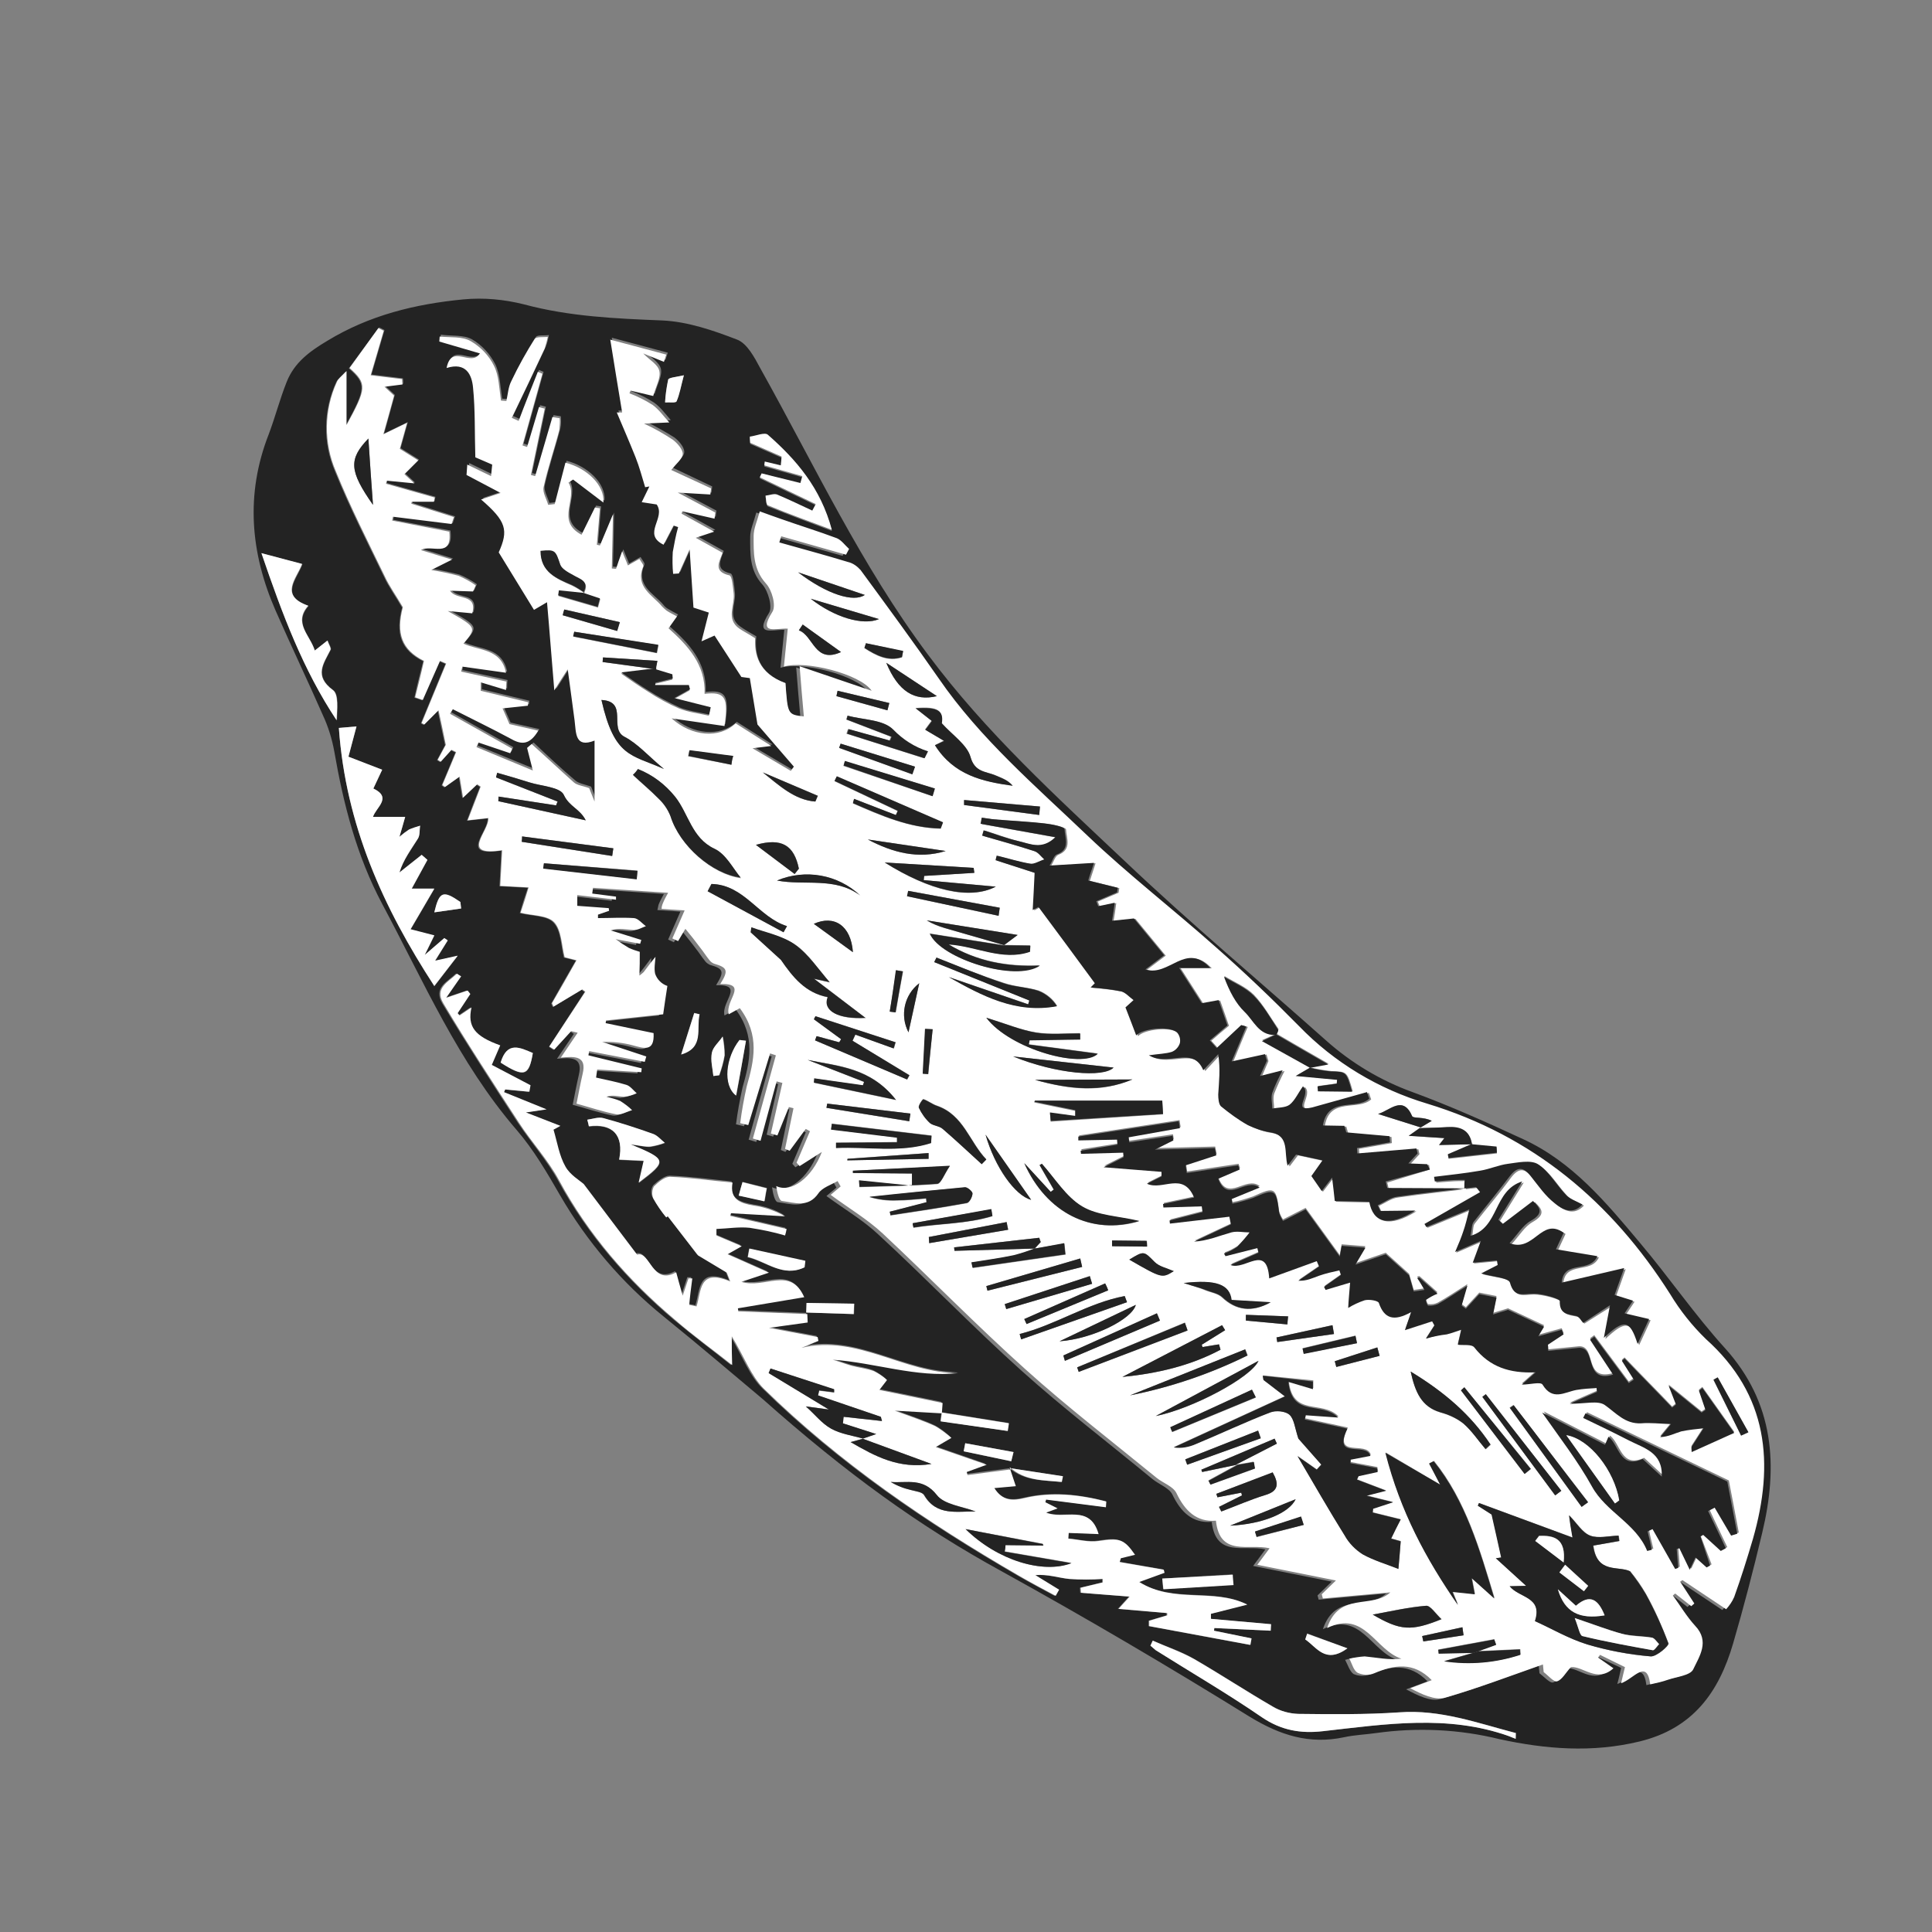 <?xml version="1.0" encoding="utf-8"?>
<!-- Generator: Adobe Illustrator 22.0.1, SVG Export Plug-In . SVG Version: 6.00 Build 0)  -->
<svg version="1.1" id="Layer_1" xmlns="http://www.w3.org/2000/svg" xmlns:xlink="http://www.w3.org/1999/xlink" x="0px" y="0px"
	 viewBox="0 0 504 504" style="enable-background:new 0 0 504 504;" xml:space="preserve">
<rect x="0" y="0" width="504" height="504" fill="#808080" stroke="none"/>
<style type="text/css">
	.st0{fill:#232323;}
	.st1{fill:#FFFFFF;}
</style>
<title>Artboard 5</title>
<path class="st0" d="M199,365c-6.1-5.1-15.8-13.4-25.8-21.5c-10.9-8.8-20.1-19.6-27.1-31.7c-3.4-5.9-6.9-11.9-11.3-17
	c-15.2-17.6-24.3-38.8-35.1-59c-6.7-12.6-10.1-26-12.5-39.8c-0.6-3.3-1.6-6.5-3-9.5c-4-9.1-8.3-18.1-12.3-27.2
	c-6.6-15.1-7.9-30.4-1.8-46c1.7-4.5,2.9-9.2,4.7-13.7c2-5,5.9-7.9,10.6-10.7c11-6.7,23-9.6,35.5-10.8c5.3-0.5,10.6,0,15.8,1.3
	c11.9,3.2,23.9,3.7,36.1,4.2c6.6,0.3,13.3,2.6,19.5,5c2.6,1,4.5,4.6,6,7.4c14.1,25.2,26.3,51.4,43.8,74.8
	c15.1,20.3,33.5,37,51.6,54.1c16.9,16,34.8,31,52.2,46.5c6.6,5.9,14.3,10.5,22.6,13.5c9.8,3.6,19.4,7.9,28.9,12.3
	c12.8,5.9,21.6,16.5,30.4,27c7.6,9,14.3,18.8,22.2,27.5c12.9,14.3,13.9,30.7,9.7,48.2c-2.3,9.7-4.8,19.3-7.6,28.9
	c-3.7,12.6-10.4,22.1-24.4,25.5c-12.4,3-24.5,2-36.5-0.6c-10.5-2.6-21.5-3.1-32.2-1.6c-2.8,0.4-5.7,0.5-8.4,1.1
	c-9,1.9-16.6-0.5-24.5-5.3c-21.3-13.2-42.9-25.9-64.8-38C239.9,398.2,220.6,384.2,199,365z M263.5,383l-11.5,1.5l-0.2-0.8l5.2-1.9
	l-13.2-4.6l4.1-2.4c-1.3-1.2-2.6-2.2-4.1-3c-3-1.4-6.1-2.4-10.7-4.1l12.3,0.7c0.1-0.9,0.1-1.8,0.2-2.7l-16.5-3.4l2-2.6
	c-1-0.9-2.2-1.7-3.4-2.3c-1.9-0.7-3.9-0.9-5.8-1.4c-1.7-0.5-3.3-1.1-5-1.6c11.2,0.8,21.6,4.7,32.8,3.5c-13.9,0.1-26.3-10.1-40.9-6.6
	l4.4-1.8c0-0.4-0.1-0.7-0.2-1l-12.7-2.4l10.1-1.4l-0.1-2.2l-18-0.7c0-0.3-0.1-0.5-0.1-0.8l17.3-2.9c-3.6-8.2-10.3-2.1-16.4-4
	l7.2-2.4l-10.8-4.8l3.7-2.1l-6.6-2.8c0-0.6,0-1.1,0-1.7c2.9-0.1,5.8-0.6,8.7-0.3c3.1,0.5,6.2,1.1,9.2,2c0.1-0.5,0.2-1.1,0.4-1.7
	l-14.6-3.4l0.2-0.7l14.1,0.8c-2.5-1.5-5.3-2.4-8.2-2.8c-3.3-0.6-6.3-1.5-5.5-6c-5.6-0.6-10.9-1.3-16.2-1.5c-1.4,0-3.1,1.4-4.3,2.5
	c-0.6,0.9-0.7,2.1-0.2,3.1c1,1.8,2.1,3.4,3.4,5l0.4-0.3l7.8,10.2l7.5,4.5l0.9,2.3c-8.3-3.5-7.5,2.6-8.8,6.5l-1.9-0.4
	c0.3-2.3,0.6-4.6,0.8-6.9h-1l-1.5,4.5c-0.8-2.7-1.2-4.3-1.7-6.1c-6.3,3.6-6.8-5.8-10.2-4.6L152,308.9c-1.1-1-3.6-2.4-4.8-4.6
	c-1.6-2.8-2.1-6.2-3.1-9.6l1.8-1l-9-3.5l5.4-0.8l-11.1-4.5l0.3-0.7l6.3,0.6l0.3-1.7l-10.1-5.3l2.2-5.1c-6.7-2.3-8.6-4.9-7.5-9.9
	l-3.1,2.1l-0.5-0.6l3.3-5c-0.2-0.3-0.5-0.6-0.7-0.9l-5.6,1.9l3.9-5.6l-1.1-0.7c-2.1,2.1-6,3.6-3.5,7.8c6.3,10.5,13,20.8,19.7,31.1
	c3.4,5.1,7.6,9.8,10.5,15.1c7.7,14.1,18,26,30.2,36.3c4.9,4.1,10,7.9,14.9,11.8c0-2.4,0-4.4-0.1-7.5c3.2,5.5,5,10.4,8.3,13.6
	c19.9,19.5,42.7,35,66.7,48.9c3.1,1.8,6.4,3.5,9.5,5.2l0.9-1.6l-6.1-3.8c3.2-0.3,6,0.7,8.9,1c2.9,0.2,5.8,0.1,8.7,0l0,0.9l-5.8,1.4
	l0.1,1.3l12.7,1l-2.9,3.2l12.7,1.1v0.6l-4.7,1.4l0,1.4l26.4,4.9l0.3-1.7l-9.8-2l0.1-0.7l14.7,0.7c0-0.6,0.1-1.1,0.1-1.7l-15.7-1.4
	V421l9.5-2.5c-8.9-4.4-19.1-0.2-28.2-5.9l6.6-2.4l-0.2-0.8l-11.5-2l0.3-1l3.7-0.9c-3-4.2-4.1-4.4-9.5-3.6c-2.5,0.4-5.3-0.4-7.9-0.6
	l0.1-1.5l7.8,0.3c-2.3-7.9-9-3.6-13.7-5.6l3-1.1l-3.2-1.6l0.2-0.7l15.6,2l0.1-1.5c-7-1.8-14.1-2.6-21.3-0.9
	c-3.3,0.8-5.8,0.6-7.9-2.6l5.6-0.5c-0.6-1.7-1.1-3.2-1.6-4.7c4,3.5,8.9,3.2,13.5,3.7l0.3-1.5L263.5,383z M204.9,178.2
	c-7.1-2.6-8.1-7.7-7.6-12.2c-2.1-1.2-3.1-1.8-4.1-2.5c-3.6-2.5-1.1-6-1.5-9.1c-0.2-1.7-0.4-4.6-1.1-4.8c-4.3-1-2.5-3.6-1.8-5.9
	l-7-3.9l4.8-1.6l-8.5-4.7l0.2-0.6l8.4,1.9l0.2-1.6l-9.8-5.2l8.5,0.5c0.1-0.5,0.1-1.1,0.2-1.6l-10.3-4.9c1.2-1.6,3-2.8,3-4.1
	s-1.4-2.9-2.6-3.8c-2.4-1.5-4.9-2.9-7.5-4.2l6.6-0.3c-1.4-1.6-2.7-3.4-4.4-4.6c-1.9-1.2-3.9-2.2-6-3l0.3-0.7l5.9,1.4
	c0.7-2.5,2-4.7,1.6-6.5c-0.4-1.7-2.6-2.9-4.2-4.6l5.4,2.3c0.2-0.6,0.4-1.3,0.6-1.9l-14.6-3.9c1.2,7.1,2.1,12.9,3.1,19h-1.4
	c1.6,3.8,3.3,7.7,4.9,11.7c1,2.6,1.7,5.2,2.5,7.8l1.1-0.2l-2,4.1l3.9,0.6c2.5,3.5-3.9,7.7,1.8,10.5c0.9-1.8,1.8-3.4,2.6-5l1.2,0.4
	c-0.6,2.1-1.1,4.3-1.4,6.5c-0.1,1.9-0.1,3.8,0.1,5.7l1.5-0.1c0.7-1.7,1.5-3.3,2.8-6.3c0.4,6,0.7,10.5,1,15.2l4,1.3l-2,7.6l3.4-1.5
	c2.3,3.5,4.4,6.8,7,10.8l2.2,0.3l2,12.1l9.5,11l-0.8,1.1l-10-5.9l4.9-0.6l-9.3-5.9c-4.3,4-11.5,3.4-16.7-1.3l13.7,1.9
	c1.1-7.6,0.1-9-5.1-8.4c0.3-7.8-4.5-12.8-9.4-17.1l2.2-3.1c-0.9-0.5-1.9-1-2.7-1.5c-0.5-0.3-0.9-0.7-1.2-1.1c-2.6-3-7.2-5-4.9-10.4
	c0.2-0.4-0.5-1.1-1-2l-3,1.7c-0.4-1.1-0.9-2.1-1.5-3.7c-0.7,2-1.2,3.3-1.6,4.6l-1.1-0.1c0.1-4.2,0.2-8.4,0.3-14.1l-3.4,8.1l-0.8-0.2
	c0.3-3.2,0.5-6.3,0.8-9.5l-1.3-0.2l-3.5,7.1c-6.9-3.6-0.8-9.5-3.4-13.6l1.2-0.8l7.9,6c0.4-4.5-4.4-9-9.9-10.4
	c-0.9,3.6-1.9,7.2-2.8,10.8l-1.7,0.2c-0.4-1.5-1.5-3.2-1.2-4.6c1.1-5,2.8-9.9,4.1-14.9c0.2-1,0.2-2,0.1-3.1l-1.9-0.3l-4.5,15.4
	l-1.1-0.3c1.2-5.8,2.4-11.5,3.6-17.3l-1.5-0.4l-3.1,10.4l-1.2-0.4l5.2-18.7l-1.2-0.5c-1.7,4.3-3.3,8.5-5,12.8l-1.8-0.8
	c2.9-6,5.8-12.1,8.6-18.1c0.4-1,0.6-2,0.8-3c-1.2,0.2-3-0.1-3.4,0.5c-2.3,3.5-4.3,7.2-6.1,11c-0.8,1.6-0.9,3.5-1.3,5.2l-1.4-0.1
	c-0.5-3-0.5-6.3-1.8-9c-1.4-2.7-3.5-5-6.1-6.5c-2.2-1.2-5.4-0.8-8.1-1.2l-0.1,1.3l10.7,3.2c-2.4,3.8-7.5-2.7-8.7,3.8
	c5.1-1.6,6.5,1.8,6.9,5.1c0.6,6,0.4,12,0.6,18.2l4.5,1.9c-0.1,1-0.2,2-0.3,3l-6.2-3l-0.2,2.7l8.9,4.7l-5.1,1.7
	c6.6,5.6,7.2,8,4.6,13.8c3.2,5.3,6.2,10.2,9.2,15l3.4-2c0.6,7.8,1.2,14.8,1.9,23c1.3-2,2-3.1,3.5-5.5c0.7,5.3,1.3,9.3,1.8,13.4
	c0.4,3.3,0.1,7.1,5.2,5.2c0,5.8,0,11,0,15.9l-1.4-3.5c-1.7-0.6-3.1-0.8-4-1.5c-3.8-3.2-7.4-6.6-11-10l-1.2,1
	c0.4,1.6,0.8,3.2,1.5,5.9l-14.9-6.1l0.5-1.2l8.3,2.8l0.5-1.2l-16.2-9.1l0.7-1.2c5.1,2.6,10.3,5.1,15.3,7.8c2.8,1.5,4.9,1.4,7-2.2
	l-7.5-1.7c-0.5-1.1-1.1-2.5-1.8-4.1l6.6-0.7l0.1-0.9l-12.4-3c0-0.7,0-1.4,0-2.2l6.6,2c0-0.7,0-1.5,0.1-2.2l-11.8-2.6l0.3-1.3
	l11.4,1.7c-1.3-6.4-7.1-5.7-11.1-7.6c3.6-4.2,3.6-4.2-4.1-8.5l6.4,0.6c1.4-5.3-4.2-3.3-5.8-5.9l6,0.2l0.7-1.6
	c-1.4-1-2.9-1.8-4.5-2.5c-2.3-0.6-4.7-1.1-7.1-1.5l5.4-2.7l-8.1-2.5c2.8-1.6,8.3,2.3,7.4-4.8l-14.9-2.8l0.2-1l15.3,1.9
	c0.2-0.6,0.4-1.2,0.6-1.8l-11.1-3.5l0.1-0.5h5.7c0-0.4,0.1-0.8,0.2-1.1l-12.7-3.6l0.2-0.8l7.2,0.7l-2.6-2.4l3.6-3.6l-4.8-3l1.9-6.8
	l-6.2,3c1-3.6,1.9-6.8,2.8-10.1l-2.5-2.3l4.7-0.6c0-0.5,0-0.9-0.1-1.4l-8.2-1c1.2-4.1,2.3-7.8,3.4-11.6l-1.4-0.7L91,96.1
	c4.6,4.1,4.5,5.2-0.8,14.9c0-4.4,0-8.8,0-14.1c-1.3,1.4-2.1,2-2.5,2.8c-3.4,7.4-3.5,15.8-0.3,23.3c3.8,9.4,8.4,18.4,12.8,27.5
	c1.2,2.6,2.9,4.9,4.7,8c-1.8,6.8-0.3,11.1,5.5,14c-0.8,3.1-1.6,6.3-2.3,9.5l2,0.7c1.5-3.4,3-6.8,4.5-10.2l1.6,0.7l-6.4,15.5l0.7,0.4
	l3.7-3.7c0.6,2.8,1.1,5.4,1.9,9l-2.1,3.9l0.8,0.5l2.8-3.1l1.2,0.6c-1.2,2.9-2.4,5.8-3.6,8.6l0.7,0.5l3.8-2.7c0.3,2,0.6,3.5,0.9,5.5
	l3.7-3.5l0.9,0.6c-1.1,2.7-2.1,5.4-3.4,8.8l5.4-0.6c0.3,3.5-7.7,10.1,3.6,8.4c-0.2,3.2-0.3,6-0.5,9.3l7.4,0.4
	c-0.7,2-1.4,4.2-2.1,6.6c3.1,0.8,7.1,0.6,8.8,2.5c2,2.1,1.9,6,2.7,9.1l3.1,0.8c-2.3,4-4.4,7.6-6.4,11.2l0.4,0.9c2.5-1.5,5-3,7.5-4.5
	l0.8,0.6l-9.3,14.3l1.2,0.8l4.4-4.8l0.9,0.6l-4.4,6.5c3.8-0.4,6.8-0.4,5.7,4.2c-0.6,2.6-1.1,5.3-1.6,7.8c3.4,0.9,6.9,2.1,10.4,2.8
	c1.3,0.2,2.8-0.7,4.1-1.1c-1-0.9-2-1.7-3.1-2.4c-1.2-0.5-2.4-0.9-3.6-1.1c1.8-0.6,3.2-0.1,4.6,0c1.1-0.1,2.3-0.4,3.3-0.9
	c-0.9-0.8-1.7-1.8-2.7-2.2c-2.6-0.8-5.2-1.3-7.9-1.9l0.3-2.1l11.5,0.7l0.1-1l-13.9-3.4l0.2-1.1l14.5,2.8l0.4-1.4l-11.5-3.8
	c2.7-0.1,5.4,0.2,8,0.9c2.8,0.7,5.7,1.9,5.4-3.2l-12.5-2.6l0.1-0.7l14.8-1.6c0.3-2.2,0.7-4.8,1.1-7.4c-1.5-0.5-2.7-1.7-3.2-3.2
	c-0.4-1.4,0-2.9,0.1-4.4c-1,1.3-2,2.7-3.1,4c-0.3,0.3-0.7,0.6-1.1,0.9c0-2.2,0-4,0.1-6.2c-1-0.3-1.9-0.6-2.8-1
	c-1.2-0.7-2.4-1.5-3.5-2.3l6.4,1.2l0.3-1l-8-2.5c2.2-0.7,4-0.2,5.9-0.1c1.1,0.1,2.2-0.7,3.3-1c-1-0.7-2-2-3.1-2.1
	c-3.1-0.3-6.2-0.1-9.4,0v-0.9l2.9-1l-0.1-0.7l-8.2-0.6v-2.8l10.1,1.2v-0.8l-6.2-0.8c0.1-0.5,0.1-1,0.2-1.5l19.6,1.3
	c-0.5,0.9-1,1.8-1.4,2.8c-0.1,0.4-0.2,0.9-0.3,1.4l6,0.4l-3.2,7.3l1.5,0.7l1.9-3.2c1.4,1.8,2.6,3.2,3.7,4.7c0.9,1.1,1.7,2.4,2.6,3.5
	c0.3,0.4,0.8,0.7,1.2,0.9c3.6,1,3.8,1.8,1.6,5.3c7.6-0.2,1.3,4.2,2.2,7.9l2.9-1.6c5.3,7.1,3.7,13.7,1.8,20.4
	c-0.7,3.2-1.3,6.4-1.7,9.6l2.1,0.5l5.7-18.7l1.5,0.5c-2,7.2-4,14.4-6,21.7l2,0.6c1.4-5.2,2.8-10.3,4.2-15.5l1.5,0.4
	c-1,4.4-2,8.8-3,13.2l1.7,0.5l3-7.4l1.2,0.3l-2.2,10.6l1.2,0.5l4.2-5.7l1.1,0.6l-3.5,8.2l0.8,0.9l5.8-3.7c-2.6,6.8-8,10.7-11.9,8.9
	c0.2,1.5,0.7,3.8,1.5,3.9c3.2,0.4,6.8,1.9,9.5-2c1-1.5,3.3-2.1,5-3.2l0.8,1.4l-2.6,2.2c4.6,3.4,9.6,6.3,13.6,10.1
	c12.6,11.6,24.5,24,37.2,35.4c11,9.9,22.8,18.9,34.2,28.3c1.7,1.4,4.3,2.3,5.2,4c2.2,4.6,5.2,7.6,10.3,7.2c1.1,9.5,8.6,5.9,14,7.2
	l-3.2,4.3l20.5,4.1l-3.7,3.6c0.1,0.4,0.2,0.7,0.3,1.1l17.6-1.6c-4.8,4.4-13.3-0.3-16.5,9.3c9.8-4.8,12.6,5.8,19.4,8
	c-3.4,0.4-6.5-0.2-9.6-0.6c-1.3,0-2.7,0.2-4,0.6c0.7,1.3,1.2,3,2.2,3.7c1.4,0.6,2.9,0.6,4.3,0.1c5.2-2.2,10.2-3.1,15,1.8l-5.6,2.1
	c3.1,1.6,6.4,3.3,9,2.5c8.7-2.4,17.1-5.7,25.6-8.7l0.2,2c1.2,0.9,2.7,2.6,3.5,2.4c1.4-0.4,2.3-2.2,3.6-3.7c3.2-0.3,6.8,4.3,11.1,0.3
	l-4-2.8l0.5-0.7l6.6,3.1c-0.3,1.3-0.5,2.4-1,4.2c3.3-1.1,6.7-6.5,7.6,0.3c1.7-0.5,3.2-0.7,4.6-1.2c2.3-0.8,5.8-1.1,6.6-2.7
	c1.6-3.4,4.5-7.3,0.5-11.4c-2.2-2.3-3.9-5.2-5.8-7.9l0.6-0.5l4.2,3.3l0.8-0.7l-3.7-5.7l0.6-0.4l11.4,7.6c0.9-0.9,1.6-2,2.1-3.2
	c1.8-5,3.5-10.1,4.9-15.2c5.6-19.6,3.9-37.5-12.3-52.1c-3.6-3.5-6.7-7.4-9.3-11.7c-15.3-24.1-35.7-41.3-63.4-49.7
	c-12.7-3.8-24.1-10.8-33.4-20.2c-7-7.1-14.3-14-21.7-20.6c-11.1-9.8-22.9-18.9-33.5-29.1c-13.5-13-27.9-25.3-38.7-40.9
	c-6.6-9.6-13.5-18.9-20.4-28.3c-0.9-1-2-1.7-3.3-2.1c-5.9-1.8-11.9-3.4-17.9-5.1l0.5-1.6l16.9,4.8l0.8-1.5c-1.1-1-1.9-2.3-3.2-2.8
	c-4.8-1.8-9.6-3.4-14.5-5c-1.8-0.6-3.6-1.3-5.6-2c-0.7,2.6-1.6,4.5-1.6,6.4c0,4.3-0.2,8.7,3.2,12.4c1.5,1.7,2.7,5.9,1.7,7.4
	c-3.9,6.2,0.9,4.3,4,4.4c-0.3,3.3-0.7,6.6-1,9.9c5.5-1.7,19.9,1.9,22.9,6.3l-18.8-6.4c0.4,4.9,0.7,8.9,1.1,13.1
	C205.4,186.4,205.4,186.4,204.9,178.2z M88.4,189.9c1.8,25.4,11.6,46.9,24.9,67.4l6.1-7.9l-5.9,1.3l3.3-5.3l-0.9-0.6l-5.1,4.4
	l2.5-5.1l-6.2-1.6c2-3.4,3.9-6.6,6.2-10.6h-5.9l4.1-7.5l-1.5-1.4l-5.8,4.6c1-3.3,3.1-5.9,4.8-8.8c0.6-0.9,0.4-2.3,0.6-3.4
	c-1,0.3-1.9,0.6-2.9,1c-0.9,0.6-1.7,1.2-2.5,1.9c0.6-2.1,1-3.4,1.5-5.2h-8.4c0.8-2.5,5-5.1,0.1-7.4l2.3-4.9l-8.8-3.4l2.1-7.9
	L88.4,189.9z M395.4,453.6l0.1-1.5c-10-2.6-19.7-6.2-30.4-5.4c-8.8,0.6-17.6,0.5-26.4,0.4c-2.3-0.1-4.6-0.7-6.6-1.9
	c-6.9-4-13.6-8.4-20.5-12.4c-3.4-2-7.2-3.2-10.8-4.8l-0.6,1.3c0.4,0.4,0.9,0.8,1.4,1.2c9.3,5.8,18.7,11.4,27.7,17.5
	c5.1,3.4,10.1,4.3,16,3.6c16.2-1.8,32.4-4.4,48.4,1.3C394.2,453.2,394.8,453.4,395.4,453.6L395.4,453.6z M68.2,144.3
	c5.5,16.1,10.9,30.5,19.7,43.6c0.1-2.8,0.6-6.8-1-7.9c-5-3.7-2.4-6.9-0.6-10.5c0.2-0.5-0.4-1.3-0.8-2.4l-3.3,2.7
	c-1.2-4-5.7-7.2-1.7-11.7c-7.7-2.7-3-7-1.6-10.9L68.2,144.3z M198.7,123.5l-0.5,1.3l14.6,7l-0.9,1.7c-3.1-1.4-6.1-3-9.2-4.2
	c-0.8-0.3-2,0.1-3,0.3c0.2,0.9,0.2,2.3,0.6,2.5c5.5,2.2,11.1,4.3,16.7,6.4c-2.9-10.9-9.3-18.2-16.7-24.8c-0.8-0.7-3.1,0.3-4.7,0.5
	c0,0.5,0.1,1.1,0.1,1.6l8.2,3.6l-0.2,2.3l-4.2-1l-0.1,1l9.9,2.8c-0.2,0.6-0.3,1.2-0.5,1.8L198.7,123.5z M153.2,292.1
	c0.2,0.6,0.3,1.2,0.5,1.8c6.2-0.8,9.1,2.3,7.9,8.7l6.4,0.3l-1.3,5.7c7.5-5.7,7.4-6-2.1-10c2.6,0.3,3.9,0.7,5.1,0.6
	c1.3-0.2,2.6-0.6,3.8-1c-1-0.8-1.9-1.9-3-2.3c-4.2-1.5-8.6-2.9-12.9-4.1C156.2,291.3,154.7,291.9,153.2,292.1z M303.2,411.8l0.2,2.7
	l18.3-1.1c0-0.9-0.1-1.8-0.2-2.7L303.2,411.8z M194.6,271.5l-1.6-0.2c-3.6,4.6-4.4,11.8-0.9,14.5C193,280.7,193.8,276.1,194.6,271.5
	z M209.8,330.6l0.2-1.6l-14.6-3.2l-0.4,2.2C199.9,329.1,204.2,333.3,209.8,330.6L209.8,330.6z M262.8,373.3c0.1-0.7,0.2-1.4,0.3-2.1
	l-17.5-2.8c-0.1,0.8-0.2,1.5-0.3,2.3L262.8,373.3z M130.6,277.2c6.2,4,7.4,3.6,8.4-2.5C135.7,273.3,132.3,271.5,130.6,277.2z
	 M263.8,381.2l0.6-2.4l-12.6-2.3l-0.4,2.1L263.8,381.2z M210.4,339.9v2.5l12.4,0.4l0.1-2.7L210.4,339.9z M186.1,280.7l1.6-0.2
	c0.6-1.7,1.1-3.4,1.4-5.2c0-1.7-0.2-3.3-0.5-4.9c-1,1.4-2.5,2.7-2.8,4.2C185.3,276.6,185.9,278.7,186.1,280.7L186.1,280.7z
	 M351.5,430l-10.5-3.9c-0.2,0.5-0.3,1-0.5,1.5C343.5,429.6,345.7,434.2,351.5,430z M178.4,97.9c-2.3,0.6-4,0.6-4.1,1.1
	c-0.4,2-0.7,3.9-0.8,5.9c1-0.1,2.8,0.2,3-0.3C177.2,102.9,177.6,100.9,178.4,97.9z M120.3,237c-0.1-0.6-0.1-1.1-0.2-1.7
	c-4.5-3.1-5.5-2.9-6.8,2.7L120.3,237z M192.7,311.9l6.8,1.4c0.3-1.8,0.5-3,0.6-3.4l-6.4-1.6C193.4,309.3,193.1,310.5,192.7,311.9
	L192.7,311.9z M182.5,264.6l-1.4-0.4c-1.1,3.6-2.3,7.2-3.4,10.8C183.7,273.3,181.5,268.3,182.5,264.6L182.5,264.6z"/>
<path class="st1" d="M204.9,178.2c0.6,8.2,0.6,8.2,4.8,8.7c-0.4-4.2-0.7-8.2-1.1-13.1l18.8,6.4c-3-4.4-17.4-8-22.9-6.3
	c0.3-3.3,0.7-6.6,1-9.9c-3.1-0.2-7.9,1.8-4-4.4c1-1.6-0.1-5.7-1.7-7.4c-3.4-3.8-3.2-8.1-3.2-12.4c0-1.9,0.9-3.8,1.6-6.4
	c2,0.7,3.8,1.4,5.6,2c4.8,1.7,9.7,3.2,14.5,5c1.2,0.5,2.1,1.8,3.2,2.8l-0.8,1.5l-16.9-4.8l-0.5,1.6c6,1.7,12,3.3,17.9,5.1
	c1.3,0.3,2.4,1.1,3.3,2.1c6.9,9.4,13.8,18.8,20.4,28.3c10.8,15.7,25.2,28,38.8,41c10.7,10.2,22.5,19.3,33.5,29.1
	c7.5,6.6,14.7,13.5,21.7,20.6c9.2,9.5,20.7,16.4,33.4,20.2c27.6,8.4,48.1,25.6,63.4,49.7c2.6,4.3,5.7,8.2,9.3,11.7
	c16.3,14.6,17.9,32.5,12.3,52.1c-1.5,5.1-3.1,10.2-4.9,15.2c-0.5,1.2-1.3,2.3-2.1,3.2l-11.4-7.6l-0.6,0.4l3.7,5.7l-0.8,0.7l-4.2-3.3
	l-0.6,0.5c1.9,2.6,3.6,5.5,5.8,7.9c3.9,4.1,1.1,8-0.5,11.4c-0.8,1.6-4.3,1.9-6.6,2.7c-1.4,0.5-2.8,0.8-4.6,1.2
	c-0.9-6.8-4.3-1.4-7.6-0.3c0.4-1.8,0.7-2.9,1-4.2l-6.5-3.2l-0.5,0.7l4,2.8c-4.3,3.9-7.9-0.6-11.1-0.3c-1.4,1.5-2.3,3.3-3.6,3.7
	c-0.8,0.3-2.3-1.5-3.5-2.4l-0.2-2c-8.5,3-17,6.2-25.6,8.7c-2.6,0.7-6-0.9-9-2.5l5.6-2.1c-4.8-4.9-9.8-4-15-1.8
	c-1.4,0.6-2.9,0.5-4.3-0.1c-1.1-0.6-1.5-2.4-2.2-3.7c1.3-0.3,2.6-0.5,4-0.6c3.2,0.3,6.3,1,9.6,0.6c-6.9-2.2-9.6-12.8-19.4-8
	c3.2-9.6,11.7-4.9,16.5-9.3l-17.6,1.6c-0.1-0.4-0.2-0.7-0.3-1.1l3.7-3.6l-20.5-4.1l3.2-4.3c-5.4-1.3-13,2.3-14-7.2
	c-5.1,0.4-8.1-2.6-10.3-7.2c-0.9-1.8-3.5-2.6-5.2-4c-11.5-9.4-23.2-18.4-34.2-28.3c-12.7-11.4-24.7-23.7-37.2-35.4
	c-4.1-3.8-9-6.7-13.6-10.1l2.6-2.2l-0.8-1.4c-1.7,1-4,1.7-5,3.2c-2.7,3.9-6.2,2.4-9.5,2c-0.8-0.1-1.3-2.4-1.5-3.9
	c3.9,1.9,9.3-2.1,11.9-8.9l-5.8,3.7l-0.8-0.9l3.5-8.2l-1.1-0.6l-4.2,5.7l-1.2-0.5l2.2-10.6l-1.2-0.3l-3,7.4l-1.7-0.5
	c1-4.4,2-8.8,3-13.2l-1.5-0.4c-1.4,5.1-2.8,10.3-4.2,15.5l-2-0.6c2-7.2,4-14.4,6-21.7l-1.5-0.5l-5.7,18.7l-2.1-0.5
	c0.4-3.2,1-6.5,1.7-9.6c1.9-6.7,3.5-13.3-1.8-20.4l-2.9,1.6c-1-3.7,5.3-8.1-2.2-7.9c2.2-3.5,1.9-4.3-1.6-5.3
	c-0.5-0.2-0.9-0.5-1.2-0.9c-0.9-1.1-1.7-2.4-2.6-3.5c-1.1-1.5-2.3-3-3.7-4.7l-1.9,3.2l-1.5-0.7l3.2-7.3l-6-0.4
	c0-0.5,0.1-0.9,0.3-1.4c0.4-1,0.9-1.9,1.4-2.8l-19.6-1.3c-0.1,0.5-0.1,1-0.2,1.5l6.2,0.8v0.8l-10.1-1.2v2.8l8.2,0.6l0.1,0.7l-2.9,1
	v0.9c3.1,0,6.2-0.2,9.4,0c1.1,0.1,2.1,1.4,3.1,2.1c-1.1,0.4-2.2,1.1-3.3,1c-1.9-0.1-3.8-0.6-5.9,0.1l8,2.5l-0.3,1l-6.4-1.2
	c1.1,0.8,2.3,1.6,3.5,2.3c0.9,0.4,1.8,0.7,2.8,1c0,2.1,0,4-0.1,6.2c0.4-0.3,0.8-0.6,1.1-0.9c1-1.3,2-2.7,3.1-4
	c-0.1,1.5-0.4,3-0.1,4.4c0.5,1.5,1.7,2.7,3.2,3.2c-0.4,2.6-0.8,5.2-1.1,7.4l-14.9,1.6l-0.1,0.7l12.5,2.6c0.3,5.1-2.7,3.9-5.4,3.2
	c-2.6-0.7-5.3-1-8-0.9l11.5,3.8l-0.4,1.4l-14.5-2.8l-0.2,1.1l13.9,3.4l-0.1,1l-11.5-0.7l-0.3,2.1c2.6,0.6,5.3,1.1,7.9,1.9
	c1,0.3,1.8,1.4,2.7,2.2c-1.1,0.5-2.2,0.8-3.3,0.9c-1.4,0-2.9-0.6-4.6,0c1.2,0.3,2.4,0.6,3.6,1.1c1.1,0.7,2.2,1.5,3.1,2.4
	c-1.4,0.4-2.9,1.3-4.1,1.1c-3.6-0.7-7.1-1.9-10.4-2.8c0.5-2.5,1-5.2,1.6-7.8c1.1-4.6-1.9-4.6-5.7-4.2l4.4-6.5L149,269l-4.4,4.8
	l-1.3-0.8l9.4-14.3l-0.8-0.6c-2.5,1.5-5,3-7.5,4.5l-0.4-0.9c2.1-3.6,4.1-7.1,6.4-11.2l-3.1-0.8c-0.8-3.1-0.8-7-2.7-9.1
	c-1.8-1.9-5.7-1.7-8.8-2.5c0.8-2.3,1.5-4.6,2.1-6.6l-7.4-0.4c0.2-3.3,0.3-6.1,0.5-9.3c-11.2,1.7-3.3-5-3.6-8.4l-5.4,0.6
	c1.3-3.4,2.4-6.1,3.4-8.8l-0.9-0.6l-3.7,3.5c-0.3-2-0.6-3.6-0.9-5.5l-3.8,2.7l-0.7-0.5c1.2-2.9,2.4-5.7,3.6-8.6l-1.2-0.6l-2.8,3.1
	l-0.8-0.5l2.1-3.9c-0.7-3.6-1.3-6.2-1.9-9l-3.7,3.7l-0.7-0.4l6.4-15.5l-1.6-0.7c-1.5,3.4-3,6.8-4.5,10.2l-2-0.7
	c0.8-3.2,1.6-6.3,2.3-9.5c-5.8-2.9-7.3-7.2-5.5-14c-1.8-3.1-3.5-5.4-4.7-8c-4.4-9.1-9-18.1-12.8-27.5c-3.2-7.4-3.1-15.9,0.3-23.3
	c0.3-0.8,1.1-1.3,2.5-2.8c0,5.4,0,9.7,0,14.1c5.3-9.7,5.4-10.8,0.8-14.9l7.5-10.4l1.4,0.7c-1.1,3.7-2.2,7.5-3.4,11.6l8.2,1
	c0,0.5,0,0.9,0.1,1.4l-4.7,0.6l2.5,2.3c-0.9,3.3-1.8,6.6-2.8,10.1l6.2-3l-1.9,6.8l4.8,3l-3.6,3.6l2.6,2.4l-7.2-0.7l-0.2,0.8
	l12.7,3.6c-0.1,0.4-0.1,0.8-0.2,1.1h-5.8l-0.1,0.5l11.1,3.5c-0.2,0.6-0.4,1.2-0.6,1.8l-15.3-1.9l-0.2,1l14.9,2.9
	c0.8,7.1-4.6,3.2-7.4,4.8l8.1,2.5l-5.4,2.7c2.4,0.4,4.8,0.9,7.1,1.5c1.6,0.7,3.1,1.5,4.5,2.5l-0.7,1.6l-6-0.2
	c1.6,2.6,7.2,0.6,5.8,5.9l-6.4-0.6c7.6,4.3,7.6,4.3,4.1,8.5c4,1.9,9.8,1.2,11.1,7.6l-11.4-1.6l-0.3,1.3l11.8,2.6
	c0,0.7-0.1,1.5-0.1,2.2l-6.6-2c0,0.7,0,1.4,0,2.2l12.4,3l-0.1,0.9l-6.6,0.7c0.7,1.6,1.3,2.9,1.8,4.1l7.5,1.7c-2.1,3.6-4.2,3.8-7,2.2
	c-5-2.7-10.2-5.2-15.3-7.8l-0.7,1.2l16.2,9.1l-0.5,1.2l-8.3-2.8l-0.5,1.2L139,201c-0.7-2.7-1.1-4.3-1.5-5.9l1.2-1
	c3.7,3.3,7.3,6.7,11,10c0.9,0.8,2.4,0.9,4,1.5l1.4,3.5c0-4.9,0-10.2,0-15.9c-5.1,2-4.8-1.9-5.2-5.2c-0.5-4-1.1-8-1.8-13.4
	c-1.5,2.3-2.2,3.4-3.5,5.5c-0.7-8.1-1.2-15.2-1.9-23l-3.4,2c-3-4.9-6-9.8-9.2-15c2.6-5.8,2-8.1-4.6-13.8l5.1-1.7l-8.9-4.7l0.2-2.7
	l6.2,3c0.1-1,0.2-2,0.3-3l-4.4-1.9c-0.2-6.2,0-12.3-0.6-18.2c-0.3-3.3-1.8-6.7-6.9-5.1c1.3-6.5,6.3-0.1,8.7-3.8l-10.6-3.1l0.1-1.3
	c2.7,0.3,5.9-0.1,8.1,1.2c2.6,1.5,4.8,3.8,6.1,6.5c1.3,2.6,1.3,5.9,1.8,9l1.4,0.1c0.4-1.8,0.5-3.7,1.3-5.2c1.8-3.8,3.9-7.5,6.1-11
	c0.4-0.6,2.2-0.4,3.4-0.5c-0.2,1-0.5,2-0.8,3c-2.8,6-5.7,12.1-8.6,18.1l1.8,0.8c1.6-4.3,3.3-8.5,5-12.8l1.2,0.5l-5.2,18.7l1.2,0.4
	l3.1-10.4l1.5,0.4c-1.2,5.8-2.4,11.5-3.6,17.3l1.1,0.3l4.5-15.4l1.9,0.3c0.1,1,0,2-0.1,3.1c-1.3,5-3,9.9-4.1,14.9
	c-0.3,1.4,0.8,3.1,1.2,4.6l1.7-0.2c0.9-3.6,1.9-7.2,2.8-10.8c5.6,1.4,10.3,5.9,9.9,10.4l-7.9-6l-1.2,0.8c2.6,4.1-3.5,9.9,3.4,13.6
	l3.5-7.1l1.3,0.2c-0.3,3.2-0.5,6.3-0.8,9.5l0.8,0.2l3.4-8.1c-0.1,5.6-0.2,9.9-0.3,14.1l1.1,0.1c0.4-1.3,0.9-2.6,1.6-4.6
	c0.6,1.6,1.1,2.6,1.5,3.7l3-1.7c0.5,0.9,1.2,1.6,1,2c-2.2,5.3,2.4,7.4,4.9,10.4c0.4,0.4,0.8,0.8,1.2,1.1c0.9,0.6,1.8,1,2.7,1.5
	l-2.2,3.1c4.9,4.4,9.7,9.4,9.4,17.1c5.3-0.6,6.3,0.8,5.2,8.4l-13.8-2c5.2,4.7,12.4,5.4,16.7,1.3l9.3,5.9l-4.9,0.6l10,5.9l0.8-1.1
	l-9.5-11l-2-12.1l-2.2-0.3c-2.6-4-4.7-7.3-7-10.8l-3.4,1.5l1.9-7.5l-4-1.3c-0.3-4.7-0.6-9.1-1-15.2c-1.3,3-2.1,4.6-2.8,6.3l-1.5,0.1
	c-0.2-1.9-0.2-3.8-0.1-5.7c0.4-2.2,0.8-4.4,1.4-6.5l-1.2-0.4c-0.8,1.6-1.7,3.2-2.6,5c-5.7-2.8,0.7-7-1.8-10.5l-3.9-0.6l2-4.1
	l-1.1,0.2c-0.8-2.6-1.5-5.3-2.5-7.8c-1.6-4-3.3-7.9-4.9-11.7h1.4c-1-6.1-2-12-3.1-19l14.6,3.9c-0.2,0.6-0.4,1.2-0.6,1.9l-5.4-2.2
	c1.6,1.7,3.9,2.9,4.2,4.6c0.4,1.8-0.9,4-1.6,6.5l-5.9-1.4l-0.3,0.7c2.1,0.8,4.1,1.8,6,3c1.7,1.2,2.9,3,4.4,4.6l-6.6,0.3
	c2.6,1.2,5.1,2.6,7.5,4.2c1.2,0.9,2.7,2.6,2.6,3.8s-1.8,2.6-3,4.1l10.4,4.8c-0.1,0.5-0.1,1.1-0.2,1.6l-8.5-0.5l9.8,5.2l-0.2,1.6
	l-8.4-1.9l-0.2,0.6l8.5,4.7l-4.8,1.6l7,3.9c-0.8,2.3-2.6,4.9,1.8,5.9c0.7,0.2,0.9,3.1,1.1,4.8c0.3,3.1-2.1,6.6,1.5,9.1
	c1,0.7,2.1,1.2,4.1,2.5C196.8,170.5,197.7,175.6,204.9,178.2z M322.7,382.1l-7.5,4.1l0.5,1l11.6-4.2c-0.1-0.6-0.2-1.1-0.3-1.7
	l-4.6,0.8l10.7-5.5l-0.6-1.3l-19.1,8.1l0.2,0.6L322.7,382.1z M384.4,431.1l-7.6,2.2c6.7,1,13.5,0.4,19.9-1.7l-0.1-1.4l-10.9,0.5
	l4.6-1.7l-0.5-1.4l-14.6,2.7c0,0.3,0,0.7,0.1,1L384.4,431.1z M152.3,154.8c1.7-3.1-0.9-3.5-2.7-4.6c-1.3-0.8-3-1.6-3.4-2.8
	c-1.2-3.6-1.3-3.9-5.1-3.5c0,5.4,4.1,7.1,8.2,8.9c1.2,0.6,2.3,1.3,3.4,2.1l-6.8-0.7l-0.2,1.3l10.3,3l0.6-2.2L152.3,154.8z
	 M270,325.7l1.5-1.7c-0.1-0.4-0.2-0.8-0.4-1.1l-22.2,2.5l0.1,0.9l21.2-0.6c-1.8,0.7-3.7,1.3-5.5,1.8c-3.7,0.8-7.5,1.3-11.2,1.9
	l0.3,1.4l24.2-3.5c-0.1-1-0.2-2-0.3-2.9L270,325.7z M341.8,278.5l-3.6,2.1l10.8,1l-0.1,1l-5,0.7l0.1,1.3l8.9,0.1
	c-1.5-5.3-1.5-5.1-5.6-5.3c-1.9-0.2-3.8-0.5-5.6-1l4.9-0.9l-9.2-5.3l-4.3-2.5c0.1-0.5,0.5-1.1,0.4-1.3c-2.1-3-3.9-6.3-6.4-8.9
	c-2.1-2.1-5.1-3.3-7.7-4.9c1.4,3.8,3,6.9,5.4,9.2s3.7,6.1,7.9,6l-3.4,1.5L341.8,278.5z M370.3,294.3l3.2-1.9
	c-2.1-1.1-4.8-0.6-5.1-1.2c-2.4-5.6-5.8-1.5-8.9-0.6l11.1,3.5l-3.1,2.2l9.3,0.6l-1.4,1.8l8.8-0.2l-6.5,2.8l0.2,1l12.6-1.4
	c0-0.5-0.1-1.1-0.1-1.6l-6.4-0.6c-0.5-3.8-3.1-4.7-6.5-4.5C375.1,294.2,372.7,294.2,370.3,294.3L370.3,294.3z M171,174.6
	c0.1-0.7,0.3-1.5,0.5-2.2l-14.2-0.9l-0.1,1.2l14,1.9l-9.2,1.1c2.5,1.7,4.7,3.3,7,4.7c2.6,1.7,5.3,3.2,8.1,4.4c2.4,1,5.2,1.3,7.8,1.9
	l0.4-1.9l-9.5-2.4l4.1-2.3l-0.3-1.1h-8.8l0.1-0.6l4.5-1.1c0-0.4-0.1-0.8-0.1-1.1L171,174.6z M262.1,246.6l-19.6-3.1
	c2.8,6.6,22.4,12.7,28.7,8.3c-8.5,0.4-16.5-1.1-23.8-5.5c7.1,0.4,14,4.4,21.2,1.9l0.1-1.6l-6.9-0.1l3.6-2.6l-23.7-3.8
	c1.5,0.9,3,1.5,4.7,2C251.7,243.6,256.9,245.1,262.1,246.6L262.1,246.6z M373,305.1l-0.2-1.2l-4.9-0.2l2.4-2.6
	c-0.1-0.4-0.2-0.8-0.3-1.3l-15.4,1.3l-0.1-1.4l8.6-1.5c0-0.5-0.1-1-0.1-1.6l-11.3-1c0.1,0.3-0.2-0.7-0.5-1.7l-5.6-0.1
	c1.2-7.7,8.7-3.9,12.1-7l-0.6-1.7l-14.3,4c-5.6,1.2-0.1-3.5-2.4-5.5c-1.2,1.8-2.1,3.6-3.5,4.8c-1.1,0.9-3,0.7-4.5,1
	c0-1.4-0.4-2.8,0-4.1c0.8-2,1.7-4,2.7-5.9l-6,1.6l1.8-4.2c-0.2-0.6-0.3-1.1-0.5-1.7l-8.7,1.9c1.5-3.6,2.6-6.4,3.8-9.1l-1.3-0.4
	l-6.4,6l-1.8-2c1.6-1.4,3.1-2.7,4.6-3.9c-0.7-2-1.4-4.1-2.3-6.6l-4.4,0.8l-5.9-9.2h8.1c-6.4-6.9-10.7,2.4-16.9,0.4l4.9-3.7l-7.9-9.6
	l-5.7,0.6c0.3-1.8,0.5-3.2,0.7-4.7l-4.3,0.9l-0.5-1.3l5.4-2.3l0.2-1.2l-7.7-1.9c0.2-0.5,0.6-1.9,1.5-4.6l-11.6,0.7
	c0.7-1.2,1.1-2.6,1.9-2.9c3.6-1.4,2.1-4.4,2-6.6c0-0.6-3.4-1.3-5.2-1.5c-4.5-0.5-9.1-0.8-13.6-1.1c-1-0.1-1.9-0.3-2.8-0.4l-0.3,1.6
	l19.5,3.5c-3.5,3.4-6.8,1.7-9.7,1s-6-1.9-9-2.8l-0.4,1.4c4.5,1.3,9,2.6,13.5,4c1,0.3,1.8,1.5,2.7,2.2c-1.2,0.4-2.5,1.2-3.7,1.1
	c-3-0.4-5.8-1.4-8.7-2.1l-0.3,1.2l10.2,3.3c-0.2,3.8-0.4,6.7-0.5,9.7l1.5-0.8c4.9,6.7,9.8,13.3,14.7,19.9l-1.1,1.1
	c2.6,0.2,5.3,0.5,7.9,1c1.2,0.3,2.2,1.5,3.3,2.3l-2,2c1,2.6,1.9,5.1,2.8,7.3c1.6-1.8,8.7-2.6,10.7-0.7c0.6,0.7,0.9,1.7,0.7,2.7
	c-0.4,1-1.1,1.8-2.1,2.3c-1.6,0.5-3.3,0.6-6,0.9c5.2,3,11.6-2.6,14.2,3.9l3.9-4.2c0.6,4,0.2,7.2,0,10.5c-0.1,1.1,0,2.6,0.7,3.1
	c2.2,1.9,4.5,3.5,7,4.9c1.9,0.9,3.9,1.6,6,1.9c5,0.9,3.4,5.3,4.4,8.7l2.2-2.9l6.9,1.5l-3,4.1l2.6,3.9l2.7-3.5
	c0.3,2.5,0.5,4.1,0.7,6.1l9,0.2c1.1,5.5,5,6.6,12,2.3l-9.1,0.1l-0.7-1.5c1.7-0.8,3.3-2,5-2.2c6.9-1,13.7-1.7,20.6-2.5
	c0.2,0,0.4,0.4,1.1,1.3l-14.5,8.3l0.5,0.8l11.2-4.6c-0.7,2.4-1.1,4.1-1.6,5.8c-0.5,1.5-1.1,2.9-2.1,5.3l6.7-2.9l-2.1,5.7l6.3-0.6
	l0.2,1.2l-4.3,2.2c2.9,0.8,7.1,1,7.5,2.4c1.1,4,3.3,2.9,6,2.9c2.4,0,7,1.3,7,1.9c-0.1,3.5,2.1,3.4,4.3,3.9c0.8,0.2,1.4,1.3,1.8,1.8
	l7.1-4.5c-0.7,3.7-1.1,5.8-1.6,8.5c5.3-5,6.8-4.7,8.8,1.6l3-6.5l-6.4-1.5l2.2-3.3l-4.8-1.5l2.5-7l-16.3,3.8c0.5-6.1,7.3-2.4,9.3-6.9
	l-10.7-1.8c0.6-1.3,1.3-2.8,2-4.3c-5.9-4.3-7.8,5.1-14.1,2.7c2.1-2.3,3.4-4.6,5.5-5.8c3.5-2,2.5-3.4,0.6-5.2l-7.9,6l-1.2-1.1l6.2-10
	c-7.6,2.4-5.9,12-13.5,14.2c0.4-1.8,0.2-3,0.8-3.6c3.1-4,6.4-7.8,9.4-11.9c2-2.6,3.5-2.5,5.5-0.1s3.9,5.2,6.3,7.1
	c1.9,1.5,4.6,3.1,7.2,0.3c-1.7-1-3.3-1.5-4.3-2.5c-2.5-2.6-4.4-6.1-7.3-8c-1.9-1.2-5.2-0.4-7.8-0.1s-4.9,1.4-7.3,1.8
	c-4,0.7-8,1.1-12,1.6c0.1,0.4,0.1,0.8,0.2,1.2c1.3-0.1,2.6-0.2,3.9-0.3s2.6-0.1,3.9-0.1c0,0.8,0,1.5-0.1,2.2l-20.1-0.1l-0.4-1.7
	L373,305.1z M372,349.1c2.2-0.5,3.8-0.9,5.4-1.3c1.3-0.4,2.5-0.8,3.8-1.2c-0.3,1.4-0.6,2.7-0.9,3.9c1.4,0.2,3.6-0.2,4.3,0.7
	c4,5.1,9.3,6.7,16,6.5l-3.6,3.2c2.1,0,4.9-0.8,5.4,0c2.6,4.2,5.7,2,8.8,1.4c1.8-0.3,3.5-0.4,5.3-0.5c0,0.3,0.1,0.6,0.1,1l-7.1,3.1
	c4.1,0,7.4-0.9,9.1,0.3c3,2.1,5.4,5,9.5,4.8c2.5-0.1,4.9,0.1,7.8,0.2l-2.8,3.4c2.1-0.2,3.7-1.1,5.5-1.5c1.9-0.4,3.9-0.7,5.8-0.8
	c-1,1.6-2.1,3.2-3.1,4.8c-0.1,0.2,0,0.6,0,1.4l11.1-5l-8.3-11.7l-0.9,0.7l1.7,5l-1,0.7l-8.6-7c0.9,2.3,1.4,3.6,1.9,4.9l-1,0.8
	c-4.1-4.3-8.3-8.5-12.4-12.8l-0.7,0.6l3.1,4.8l-1.3,0.9l-9-12.1l-1.1,0.8l6,9.1c-7.8,2.2-4.2-7.2-8.9-7l-8,0.8l-0.1-1.6l4.1-2.7
	l-0.5-1.2l-6.1,1.7l1.5-2.5l-9.4-4.4l-3.9,1.2l0.9-4.4l-4.5-0.9l-3.5,3.8l-1.1-0.8c0.4-1.4,0.8-2.8,1.5-5.2c-3.1,2-5.4,3.5-7.7,4.8
	c-0.8,0.4-1.6,0.5-2.5,0.4c-0.3,0-0.7-1.5-0.6-1.5c1-0.6,2-1.1,3-1.6l-4.7-4.2l-0.6,0.1c0.6,1,1.2,2.1,1.9,3.1l-2.8,0.4
	c-0.5-1.7-1-3.5-1.2-4.2l-6.1-5.5l-7.9,2.7l2.6-4.4l-6.2-0.5l-0.5,2.8l-8.9-12.3l-5.9,3c-0.4-0.6-0.8-1.4-1-2.1
	c-0.8-6.3-1.1-6.5-6.8-3.9c-1.8,0.6-3.6,1.2-5.4,1.5l-0.2-1.2l7.3-3c-3.6-2.8-8.3,4.4-10.8-2.3l5.7-2.4l-0.4-1.1l-13.4,2l-0.3-2
	l8-2.6l-0.4-1.9l-15.6,0.4l4.8-2.4l-0.2-1.2l-11.4,1.7l-0.2-1.3L308,294l-0.3-1.8l-26.2,4v1l10.1-0.2l0.1,1.3l-9.6,1.5
	c0,0.3,0.1,0.6,0.1,0.8l11-0.3l0.1,1.2l-5.2,2.6l15.1,1.3c0,0.4,0,0.8,0,1.2l-3.8,1.9c4,1.9,9.3-3.2,12.3,3.6l-8.1,1.7l0.1,0.9
	l10-0.3l0.2,1.5l-8.6,2.2l0.1,0.8l15.5-1.8l0.4,2l-9.6,4.5c3.5-0.2,6.6-1.5,9.7-2.4c1.5-0.4,3.2,0,4.8,0c-1,1.4-2.1,2.6-3.3,3.8
	c-1.1,0.7-2.2,1.3-3.4,1.7l0.4,0.7l8.3-2.1c0.1,0.4,0.2,0.8,0.3,1.2l-7.3,3.2c3.8,1.6,9.5-5.7,10.1,3.5l12.4-4.5l0.6,1.4l-5.4,3.7
	c2.1,0.1,3.7-0.7,5.4-1.3s3.5-0.9,5.3-1.4c0.1,0.4,0.3,0.8,0.4,1.2l-4.4,3.1l0.4,0.8l6.4-1.9c-0.2,2.6-0.3,4.5-0.5,6.6
	c1.4-0.8,2.8-1.5,4.3-2c1.2-0.3,3.5,0.1,3.7,0.7c1.4,4.1,3.9,4.9,8.4,2.4c-0.8,2.2-1.2,3.4-1.6,4.7l7-2.3l0.6,1.1L372,349.1z
	 M443.7,400.8l1-0.7l4.6,4.2l1.3-0.7c-1.5-3.2-3.1-6.4-4.6-9.7l1.7-0.9l4.3,7.3l1.6-0.5c-1-5.3-2-10.6-2.6-13.6l-37-17.8l-0.6,1.2
	c4,2,8,3.8,12,5.9s8.8,3.1,8.5,9.4l-5-4.6c-6,2.8-6.1-3.7-8.9-5.8l-0.9,2.1l-16.4-8.4c4.3,6.3,9.2,12.5,13,19.3s11.5,9.6,14.4,16.8
	c0.4-0.1,0.8-0.2,1.2-0.3c-0.4-1.6-0.8-3.2-1.1-4.8l1.3-0.6l5.9,10.4l0.8-0.3l-0.4-4.9l0.7-0.2l2.7,5.6l1.5-3.2l2.9,2.6l0.9-0.5
	L443.7,400.8z M410.3,401.1l-24.4-9l-0.3,0.7l3.6,2.3c1,4.3,1.7,7.7,2.5,11.2l-1.4,0.2l7.9,7.2l-4.3,0.1c2.4,3.1,8.7,2.7,6.6,9.1
	c4.3,2,8.8,4.6,13.7,6.1c5.4,1.6,10.9,2.7,16.5,3.1c1.5,0.1,4.8-2.8,4.6-3.4c-1.7-4.4-3.6-8.8-5.9-12.9c-1.2-2.1-2.6-4.1-4.1-5.9
	c-3.1-1.5-8.7,0.8-9.6-6.7l6.8-1.2l-0.2-1.4c-2.5,0-5.3,0.8-7.4,0s-3.5-3.3-5.5-5.3C409.5,396.9,409.8,398.2,410.3,401.1
	L410.3,401.1z M329.5,358.8l0.1,1.1l5.6,4.3l-29,13.3c2,0.2,4-0.1,5.8-0.9c6.4-2.7,12.8-5.7,19.3-8.2c1.5-0.6,4-0.3,5.1,0.6
	c1.2,1.1,1.4,3.5,2.3,6.2l6,6.8l-1.2,1.3l-5-3.5c4.3,7.3,8.1,14.1,12.3,20.7c1.2,2,2.8,3.7,4.7,4.9c2.9,1.7,6.3,2.6,9.3,3.8
	c0.2-2.1,0.4-4.6,0.6-7.2l-2.5-0.7c0.9-1.7,1.6-3.3,2.5-5l-7.3-1.8l0.1-1l5.2-1.7l-6.9-1.7l5.1-1.3l-7.6-2.9l0.5-1.1l5-1.1l-0.2-1
	l-6.9-1.3c0-0.3,0-0.6,0-0.9l5.2-1c-1.1-3.8-10,1.2-6-7.1l-11.1-2.4l0.2-1.1l8.5,0.6c-4.4-4.4-12,0.2-13-9.3l6.4,1.9
	c0-0.6,0-1.3,0-2L329.5,358.8z M375.7,387.3l-14.2-8.4c3.8,15.3,10.5,27.7,18.9,39.7c-0.4-1-0.9-2.1-1.4-3.4l5.8,0.6
	c-0.3-1.5-0.5-2.7-0.8-4.2l5.9,5.3c-3.9-12.9-7.5-25.5-15.8-35.8l-1.2,0.6L375.7,387.3z M216.5,256.3c-3.1-3.5-5.4-7.3-8.8-9.7
	s-7.6-3.1-11.5-4.6l-0.2,1.3l7.9,7.2c3,4.5,6.3,8.6,12.2,9.7c-1.4,3.6,2.8,5.8,9.8,5.4l-13.4-10.2L216.5,256.3z M166.5,200.7
	c-0.4,0.5-0.9,1.1-1.3,1.6c2.2,2,4.5,3.9,6.6,6.1c1.4,1.3,2.5,2.9,3.2,4.7c2.4,7.7,10.9,15,18.3,16c-2-2.3-3.9-6-6.8-7.5
	c-6-2.9-6.8-9.2-10.3-13.6C173.6,204.7,170.3,202.2,166.5,200.7L166.5,200.7z M303.4,290.7l-0.2-3.4h-11.1H270l-0.2,0.3l10.7,2.2
	v1.5l-6.6-0.9l0.2,2.2L303.4,290.7z M243.9,194.4c4.9,7.8,12.4,9.5,20.2,10.5c-1.2-1.5-2.9-2-4.5-2.7c-2.5-1-5.3-0.7-6.5-4.8
	c-0.9-3.2-4.6-5.6-7.5-8.8c0.5-3.2-0.8-4.4-6.8-3.9l4.2,3.3l-1.7,2.3l4.9,2.9L243.9,194.4z M222.4,271.5l0.8-1.6l10,3.6
	c0.2-0.5,0.3-1.1,0.5-1.6l-20.9-6.8l-0.4,0.8l7.1,5.2l-0.5,0.8l-5.9-1.6l-0.4,1.1l24,10.2l0.6-1.1L222.4,271.5z M271.8,303.6
	l-0.6,0.4l3.7,6.4l-0.8,0.6l-6.9-7.5c5.8,12.9,17.5,18.8,30,15.1c-5.5-1.3-10.9-1.4-14.9-3.8C278,312.2,275.2,307.4,271.8,303.6z
	 M244.3,249.8c-0.2,0.4-0.4,0.8-0.6,1.1l24.9,10.1c-0.1,0.3-0.2,0.7-0.3,1l-20.7-7.1c8.7,4.9,17.5,9.5,28.2,7.5
	c-1.1-1.8-2.8-3.2-4.8-4c-3-0.9-6.2-1-9.1-2C255.9,254.5,250.1,252.1,244.3,249.8L244.3,249.8z M319.6,347l-0.8-1.3l-26,13.5
	c9.1-0.9,17.7-2.9,25.6-7.1l-0.4-1.4l-4.3,0.7l-0.2-0.6L319.6,347z M230.8,225c11.7,7.4,22.2,9.9,28.9,6.3l-18.8-1.7l0.1-1.1
	l13.1-0.8l-0.1-1.3L230.8,225z M257.3,265.5c6.2,8.2,25,13.4,29,9.3l-18-2.4l0.2-1.1l13.2-0.2c0-0.5,0-1,0-1.6
	c-3.8,0-7.7,0.4-11.5-0.2C266.3,268.7,262.4,267,257.3,265.5L257.3,265.5z M222.8,208.4l-0.3,1.2c7.3,3.2,14.7,6.4,22.9,6.6
	c0.2-0.5,0.4-1.1,0.6-1.6l-27.7-12l-0.6,1.2l16.5,7.8l-0.5,1.1L222.8,208.4z M232.1,316.1c0.1,0.3,0.1,0.6,0.2,1
	c6.6-1,13.3-2,19.9-3.2c0.7-0.1,1.4-1.6,1.5-2.5c0-0.5-1.3-1.7-2-1.6c-8.3,0.7-16.6,1.6-24.9,2.5c2.3,0.7,4.7,1,7.1,0.9
	c2.6,0,5.1-0.3,7.7-0.5c0,0.4,0.1,0.7,0.1,1L232.1,316.1z M152.8,214c-1.5-3-4.3-3.5-5.7-6.6c-1-2.1-5.9-2.3-9-3.3
	c-2.8-0.9-5.6-1.7-8.4-2.5l-0.3,1.2l16,6.3c-0.1,0.3-0.2,0.7-0.4,1l-15-2.3L130,209L152.8,214z M222.5,305.4v0.6l15.4,0.2v3.2
	l-13.8-1.4c0,0.6,0.1,1.1,0.1,1.7c6.8-0.2,13.6-0.3,20.3-0.8c1-0.1,1.8-2.5,3.3-4.7L222.5,305.4z M218.1,298.1c0,0.4,0,0.9,0,1.3
	c8.3-0.4,16.6,1.4,24.8-1.3l0.1-1.9l-26-3.1l-0.2,1.5l17.2,2.1v1.2L218.1,298.1z M256.1,303.7l1.2-1.3c-4.4-4.6-5.9-11.6-12.9-14
	c-1.2-0.4-2.3-1.3-3.5-1.7c-0.2-0.1-1.5,1.8-1.2,2.2c0.7,1.5,1.7,2.9,2.9,4c0.8,0.8,2.4,0.8,3.3,1.5
	C249.4,297.5,252.7,300.6,256.1,303.7L256.1,303.7z M368,357.8c1.2,5.5,2.9,9.2,7.8,10.7c2.2,0.6,4.2,1.5,6,2.9
	c2.2,1.9,3.9,4.4,5.8,6.7l1.3-1.2C383.7,369.1,376.9,363.2,368,357.8z M210.7,276.5l14.8,5.8l-0.3,0.9l-12.7-1.8l-0.1,1.1l21.4,4.5
	C227.1,278.4,218.7,278.1,210.7,276.5z M358.1,421.2c7.2,4.2,10,4.4,18,1.2c-1.6-1.5-2.9-3.6-4-3.5
	C367.5,419.2,363,420.3,358.1,421.2L358.1,421.2z M221.1,186.7l-0.4,1l11.7,4.5l-0.4,1l-10.8-3l-0.4,1.2l20.2,6.4
	c0.3-0.6,0.6-1.2,0.9-1.8c-3.5-1.1-6.6-3-9.1-5.7C230.4,187.7,225.1,187.8,221.1,186.7L221.1,186.7z M294.8,364
	c10.6-2.1,20.9-5.6,30.7-10.4l-0.6-1.6L294.8,364z M156.9,182.6c3.4,14.9,7.7,14.1,16.3,18c-4.1-3.4-6.9-6.6-10.3-8.4
	C158.8,190.1,164,183,156.9,182.6z M332,384.1l-14.7,5.6l0.3,0.9l6.2-1.2c0.1,0.2,0.1,0.5,0.2,0.7l-6,3l0.6,1.2
	c3.8-1.5,7.6-3.1,11.5-4.3C333.5,389,333.7,387.1,332,384.1z M185.6,230.6l-1,1.9l19.8,10.7l0.9-1.6
	C197.9,239.3,194.2,230.8,185.6,230.6z M281,356.7l0.4,1.1l28.4-10.8c-0.2-0.6-0.5-1.3-0.7-2L281,356.7z M301.5,369.4
	c9.6-1.9,24.9-10,26.8-14.4L301.5,369.4z M412.6,393.1l1.6-1.3c-6.5-8.4-13-16.9-19.4-25.3l-1,0.7L412.6,393.1z M266,348
	c0.1,0.5,0.3,1,0.4,1.4l27.6-9.7l-0.6-1.6C283.8,339.9,275.5,345.6,266,348z M405.7,390.1l1.6-1.2l-19.7-25.2l-0.9,0.7L405.7,390.1z
	 M282.3,330.5l-0.5-2.2l-24.5,7.2c0.1,0.4,0.2,0.8,0.3,1.2L282.3,330.5z M277.4,353.6c0.1,0.5,0.2,0.9,0.4,1.4l24.8-10.5l-0.8-1.9
	L277.4,353.6z M308.8,334.7c2.7,0.9,4.2,1.3,5.6,1.9s3.3,0.8,4.4,1.9c3.5,3.3,7.6,4,12.6,1.3l-10.2-0.6
	C320.8,335.1,317.3,333.8,308.8,334.7z M96.1,114.4c-5.2,5.4-5,8.4,1.2,17.3C96.9,126.3,96.5,120.8,96.1,114.4z M141.9,225.2
	l-0.2,1.3l24.4,2.8l0.2-2.2L141.9,225.2z M264.3,275.6c11.4,4.6,23.6,5.5,26.2,2.9L264.3,275.6z M260.5,238.9
	c0.1-0.7,0.2-1.4,0.3-2.1l-23.8-4.4c-0.1,0.5-0.2,0.9-0.3,1.4L260.5,238.9z M270,281.7c9.1,2.6,17.2,3.4,25.4-0.1L270,281.7z
	 M207.3,228l1.1-1.4c-1.2-6.1-4.4-8.1-11.2-6.2L207.3,228z M231.2,172.9c3.1,7.5,7.4,10.1,13.2,8.7L231.2,172.9z M224.4,233.6
	c-5.8-5.4-14.3-7-21.7-3.9C209.9,231.1,217.8,228.6,224.4,233.6L224.4,233.6z M276.4,349.9c8.5-0.6,18.9-5.8,19.9-9.5L276.4,349.9z
	 M382,361.9l-0.8,0.8l16.6,21.8l1.6-1.3L382,361.9z M327.6,364.6l-1-2l-21.3,9.8c0.2,0.4,0.3,0.8,0.5,1.2L327.6,364.6z M220.4,198.6
	l-0.4,1.2l23.2,7.9l0.6-2L220.4,198.6z M257.1,296c2.4,8.4,7.6,15.9,11.9,17L257.1,296z M136.2,218.2c0,0.5-0.1,0.9-0.1,1.4
	l23.6,3.7l0.3-2L136.2,218.2z M149.8,164.8l-0.2,1.3l21.8,4.3l0.4-2.1L149.8,164.8z M284.9,334.9c-0.2-0.7-0.4-1.3-0.6-2l-22.2,7.3
	l0.4,1.3L284.9,334.9z M242.3,322.7l0.1,1.6l20.6-3.5c-0.1-0.7-0.2-1.3-0.4-2L242.3,322.7z M289.1,336.6c-0.2-0.6-0.5-1.2-0.8-1.8
	l-21.1,9.3l0.6,1.3L289.1,336.6z M246.7,222l-20.3-3C232.9,222.4,239.6,224.2,246.7,222z M328.9,375.2l-0.7-2l-19,7.5l0.5,1.4
	L328.9,375.2z M306.2,331.6c-1.9-0.8-3.9-1.2-5-2.4c-2.8-2.8-2.7-3-6.6-0.6C303.2,333.5,303.2,333.5,306.2,331.6L306.2,331.6z
	 M237.2,292.5c0.1-0.7,0.2-1.3,0.3-2l-21.7-2.6l-0.2,1.1L237.2,292.5z M251.5,208.7v1.3l19.6,2.6c0.1-0.7,0.1-1.5,0.2-2.2
	L251.5,208.7z M222.5,248.4c-0.5-6.9-4.9-9.8-10.2-7.4L222.5,248.4z M238.1,319.1c0.1,0.4,0.1,0.8,0.2,1.2c6.9-1.1,13.9-1,20.6-3
	l-0.3-1.8L238.1,319.1z M320.9,398c8.5-0.4,15.4-3.3,17.1-6.9L320.9,398z M238,202l0.7-2l-19.4-6l-0.4,1.1L238,202z M221.1,302.3
	v0.4l21.2-0.4v-1.5L221.1,302.3z M208.2,149.3c7.6,5.8,14.6,7.9,17.4,5.9L208.2,149.3z M229.3,161.5l-17.8-5.3
	C217.6,161,225.1,163.3,229.3,161.5z M161,164.6l0.7-2.3l-14.5-3.3c-0.1,0.5-0.2,1-0.4,1.5L161,164.6z M212.7,209.1l0.7-1.5
	l-14.4-6.1C203.2,204.9,207.2,208.7,212.7,209.1L212.7,209.1z M454.2,374.5l1.9-0.8l-8-14.3l-1.1,0.6L454.2,374.5z M219.4,170.1
	l-10-7.1l-1,1.5C212.3,165.8,212.5,173.3,219.4,170.1z M348,348l-0.4-2.3l-14.6,3.2c0.1,0.4,0.1,0.8,0.2,1.2L348,348z M239.8,256.5
	c-3.9,3-5.1,8.4-2.8,12.8C237.9,265.2,238.8,261,239.8,256.5z M354,350.4c-0.1-0.7-0.3-1.3-0.4-2l-13.8,3.3c0.1,0.5,0.2,1,0.3,1.4
	L354,350.4z M231.5,185.3l0.5-1.9l-13.5-3.2l-0.3,1.4L231.5,185.3z M225.9,167.8l-0.4,1.3c3.1,2,6.2,3.6,9.8,2.4
	c0.1-0.6,0.2-1.1,0.3-1.6L225.9,167.8z M340.1,397.8l-0.7-2.1l-12,3.9c0.1,0.5,0.3,0.9,0.4,1.4L340.1,397.8z M359.9,353.7l-0.6-2.2
	l-11.1,3.6c0.1,0.5,0.3,1,0.4,1.5L359.9,353.7z M243.3,268.5l-1.9-0.1c-0.2,3.9-0.4,7.8-0.6,11.7l1.4,0.1
	C242.5,276.3,242.9,272.4,243.3,268.5z M190.8,199.5c0.1-0.7,0.2-1.5,0.4-2.2l-11.4-1.5l-0.3,1.5L190.8,199.5z M381.8,426.6
	l-0.3-2.1l-10.5,2.3l0.3,1.4L381.8,426.6z M232.1,263.9l1.6,0.2c0.6-3.6,1.2-7.1,1.9-10.7l-1.8-0.3
	C233.3,256.7,232.7,260.3,232.1,263.9z M325.1,343v1.5l10.8,1c0-0.7,0.1-1.4,0.2-2.1L325.1,343z M299.3,325.2c0-0.5-0.1-1-0.1-1.5
	l-9-0.1v1.5L299.3,325.2z"/>
<path class="st1" d="M263.4,382.9l1.6,4.8l-5.6,0.5c2.1,3.3,4.6,3.4,7.9,2.6c7.1-1.7,14.3-0.9,21.3,0.9l-0.1,1.5l-15.6-2l-0.2,0.7
	l3.2,1.6l-3,1.1c4.8,2,11.4-2.4,13.7,5.6l-7.8-0.3l-0.1,1.5c2.6,0.2,5.4,1,7.9,0.6c5.4-0.8,6.6-0.6,9.5,3.6l-3.7,0.9l-0.3,1l11.5,2
	l0.2,0.8l-6.6,2.4c9.1,5.7,19.3,1.5,28.2,5.9l-9.5,2.4v1.3l15.7,1.4c0,0.6-0.1,1.1-0.1,1.7l-14.7-0.7l-0.1,0.7l9.8,2l-0.3,1.7
	l-26.4-4.9l0-1.4l4.7-1.4v-0.6l-12.7-1.1l2.9-3.2l-12.7-1l-0.1-1.3l5.8-1.4l0-0.9c-2.9,0.2-5.8,0.2-8.7,0c-2.9-0.3-5.6-1.3-8.9-1
	l6.2,3.8l-0.9,1.6c-3.2-1.7-6.4-3.4-9.5-5.2c-24-13.9-46.8-29.4-66.7-48.9c-3.3-3.3-5-8.2-8.3-13.6c0,3.1,0,5.1,0.1,7.5
	c-4.9-3.9-10.1-7.6-14.9-11.8c-12.2-10.3-22.5-22.1-30.2-36.3c-2.9-5.4-7.2-10-10.5-15.1c-6.7-10.3-13.4-20.5-19.7-31.1
	c-2.5-4.1,1.4-5.7,3.5-7.8l1.1,0.7l-3.9,5.6l5.6-1.9c0.2,0.3,0.5,0.6,0.7,0.9l-3.3,5l0.5,0.6l3.1-2.1c-1.1,5,0.8,7.5,7.5,9.9
	l-2.2,5.1l10.1,5.3l-0.3,1.7l-6.3-0.6l-0.3,0.7l11.1,4.5l-5.4,0.8l9,3.5l-1.8,1c1,3.4,1.5,6.8,3.1,9.6c1.2,2.2,3.7,3.6,4.8,4.6
	l13.9,18.4c3.4-1.1,3.9,8.2,10.2,4.6c0.5,1.8,0.9,3.4,1.7,6.1l1.5-4.5h1c-0.3,2.3-0.6,4.6-0.8,6.9l1.9,0.4c1.3-3.9,0.5-10,8.8-6.5
	l-0.9-2.3l-7.5-4.5l-7.9-10.2l-0.4,0.3c-1.3-1.6-2.4-3.2-3.4-5c-0.4-1-0.3-2.2,0.2-3.1c1.2-1.2,2.9-2.6,4.3-2.5
	c5.3,0.2,10.6,1,16.2,1.5c-0.8,4.5,2.1,5.4,5.5,6c2.9,0.4,5.7,1.4,8.2,2.8l-14.1-0.8l-0.2,0.7l14.7,3.4c-0.1,0.5-0.2,1.1-0.4,1.7
	c-3-0.9-6.1-1.5-9.2-2c-2.9-0.3-5.8,0.2-8.7,0.3c0,0.6,0,1.1,0,1.7l6.6,2.8l-3.7,2.1l10.8,4.8l-7.2,2.4c6.1,1.9,12.8-4.2,16.4,4
	l-17.3,2.9c0,0.3,0.1,0.5,0.1,0.8l18,0.7l0.1,2.2l-10.1,1.4l12.7,2.4c0.1,0.3,0.1,0.7,0.2,1l-4.4,1.8c14.6-3.5,26.9,6.7,40.9,6.6
	c-11.1,1.2-21.6-2.7-32.8-3.5c1.7,0.5,3.3,1.1,5,1.6c1.9,0.5,3.9,0.7,5.8,1.4c1.2,0.6,2.4,1.4,3.4,2.3l-2,2.6l16.5,3.4
	c-0.1,0.9-0.1,1.8-0.2,2.7l-12.3-0.7c4.6,1.7,7.7,2.7,10.7,4.1c1.5,0.9,2.8,1.9,4.1,3l-4.1,2.4l13.3,4.6l-5.2,1.9l0.2,0.8l11.4-1.5
	L263.4,382.9z M225.2,375.3l-3.3,0.9c6.4,3.7,12.6,7.1,21.1,5.7l-18-6.6l3.5-1.2l-8.7-2.8l0.2-1.7l10,1.1l-0.3-1.1l-16.3-5.5
	l0.3-1.3l3.9,0.5v-0.8L201,357l-0.4,1.2l15.7,9.5l-6-0.8c2.4,2.1,4.2,4.5,6.6,5.8S222.4,374.5,225.2,375.3L225.2,375.3z
	 M251.9,398.9c8.4,8.2,20.3,11.8,27.6,8.8l-17.4-3c0.1-0.6,0.1-1.2,0.2-1.7l9.9,0.1l-0.2-0.4L251.9,398.9z M254.5,394.3
	c-3.5-1.4-8.2-1.8-10.2-4.3c-3.6-4.6-7.8-3-12-3.4c1.7,0.9,3.4,1.6,5.3,2.1c1.2,0.4,2.9,0.5,3.4,1.3
	C244.3,395.6,249.8,394.2,254.5,394.3L254.5,394.3z"/>
<path class="st1" d="M88.4,189.9l4.6-0.4l-2.1,7.9l8.8,3.4l-2.3,4.9c5,2.4,0.7,4.9-0.1,7.4h8.4c-0.5,1.9-0.9,3.1-1.5,5.2
	c0.8-0.7,1.6-1.3,2.5-1.9c0.9-0.4,1.9-0.7,2.9-1c-0.2,1.1,0,2.5-0.6,3.4c-1.8,2.8-3.8,5.5-4.8,8.8l5.8-4.6l1.5,1.3l-4.1,7.5h5.9
	c-2.3,3.9-4.2,7.2-6.2,10.6l6.2,1.6l-2.5,5.1l5.1-4.4l0.9,0.6l-3.3,5.3l5.9-1.3l-6.1,7.9C100,236.8,90.2,215.3,88.4,189.9z"/>
<path class="st1" d="M395.4,453.6c-0.6-0.2-1.2-0.5-1.8-0.7c-16-5.7-32.3-3.1-48.4-1.3c-5.9,0.7-11-0.2-16-3.6
	c-9-6.2-18.5-11.7-27.7-17.5c-0.5-0.4-0.9-0.8-1.4-1.2l0.6-1.3c3.6,1.6,7.4,2.9,10.8,4.8c6.9,4,13.6,8.4,20.5,12.4
	c2,1.2,4.3,1.8,6.6,1.9c8.8,0.1,17.6,0.2,26.4-0.4c10.7-0.8,20.4,2.8,30.4,5.4L395.4,453.6z"/>
<path class="st1" d="M68.2,144.3l10.6,2.8c-1.4,3.8-6.1,8.2,1.6,10.9c-4,4.5,0.5,7.7,1.7,11.7l3.3-2.6c0.4,1.1,1,2,0.8,2.4
	c-1.8,3.6-4.4,6.8,0.6,10.5c1.6,1.1,1.1,5.1,1,7.9C79.1,174.8,73.7,160.4,68.2,144.3z"/>
<path class="st1" d="M198.7,123.5l10.1,2.5c0.2-0.6,0.3-1.2,0.5-1.8l-9.9-2.8l0.1-1l4.2,1l0.2-2.3l-8.2-3.6c0-0.5-0.1-1.1-0.1-1.6
	c1.6-0.2,3.9-1.2,4.7-0.5c7.4,6.5,13.8,13.9,16.7,24.8c-5.6-2.1-11.2-4.1-16.7-6.4c-0.5-0.2-0.4-1.6-0.6-2.5c1-0.1,2.2-0.6,3-0.3
	c3.1,1.3,6.2,2.8,9.2,4.2l0.9-1.7l-14.6-7L198.7,123.5z"/>
<path class="st1" d="M153.2,292.1c1.4-0.2,3-0.8,4.3-0.4c4.4,1.2,8.7,2.6,12.9,4.1c1.1,0.4,2,1.5,3,2.3c-1.2,0.5-2.5,0.8-3.8,1
	c-1.2,0.1-2.4-0.2-5.1-0.6c9.6,4,9.6,4.3,2.1,10l1.3-5.7l-6.4-0.3c1.3-6.4-1.7-9.5-7.9-8.7C153.5,293.3,153.4,292.7,153.2,292.1z"/>
<path class="st1" d="M303.2,411.8l18.4-1c0,0.9,0.1,1.8,0.2,2.7l-18.3,1.1L303.2,411.8z"/>
<path class="st1" d="M194.6,271.5c-0.8,4.6-1.6,9.2-2.6,14.3c-3.5-2.7-2.7-9.9,0.9-14.5L194.6,271.5z"/>
<path class="st1" d="M209.9,330.6c-5.6,2.7-9.9-1.5-14.8-2.7l0.4-2.2l14.6,3.2L209.9,330.6z"/>
<path class="st1" d="M262.9,373.3l-17.5-2.5c0.1-0.8,0.2-1.5,0.3-2.3l17.5,2.8C263.1,371.9,263,372.6,262.9,373.3z"/>
<path class="st1" d="M130.6,277.2c1.7-5.7,5.1-3.9,8.4-2.5C138,280.7,136.7,281.1,130.6,277.2z"/>
<path class="st1" d="M263.8,381.2l-12.4-2.6l0.4-2.1l12.6,2.3L263.8,381.2z"/>
<path class="st1" d="M210.4,339.9l12.4,0.2l-0.1,2.7l-12.4-0.4L210.4,339.9z"/>
<path class="st1" d="M186.1,280.7c-0.2-2-0.8-4.1-0.4-6.1c0.3-1.5,1.9-2.8,2.8-4.2c0.3,1.6,0.5,3.3,0.5,4.9
	c-0.3,1.8-0.8,3.5-1.4,5.2L186.1,280.7z"/>
<path class="st1" d="M351.5,430c-5.8,4.2-8-0.3-11-2.3c0.2-0.5,0.3-1,0.5-1.5L351.5,430z"/>
<path class="st1" d="M178.4,97.9c-0.8,3-1.1,5-1.9,6.8c-0.2,0.5-1.9,0.2-3,0.3c0.1-2,0.4-4,0.8-5.9
	C174.4,98.5,176.1,98.4,178.4,97.9z"/>
<path class="st1" d="M120.3,237l-7,1c1.3-5.5,2.3-5.8,6.8-2.7C120.2,235.9,120.2,236.5,120.3,237z"/>
<path class="st1" d="M192.7,311.9c0.4-1.4,0.7-2.6,1-3.5l6.3,1.6c-0.1,0.4-0.3,1.6-0.6,3.4L192.7,311.9z"/>
<path class="st1" d="M182.5,264.6c-0.9,3.8,1.3,8.7-4.8,10.5c1.1-3.6,2.3-7.2,3.4-10.8L182.5,264.6z"/>
<path class="st1" d="M263.5,383l13.8,2.1l-0.3,1.5c-4.7-0.5-9.5-0.2-13.5-3.8C263.4,382.9,263.4,383,263.5,383z"/>
<path class="st0" d="M373,305.1l-11.5,3.1l0.4,1.7L382,310c0-0.8,0-1.5,0.1-2.2c-1.3,0-2.6,0-3.9,0.1s-2.6,0.2-3.9,0.3
	c-0.1-0.4-0.1-0.8-0.2-1.2c4-0.5,8-0.9,12-1.6c2.5-0.4,4.9-1.5,7.3-1.8s5.9-1.1,7.8,0.1c2.9,1.9,4.8,5.4,7.3,8
	c1,1.1,2.6,1.6,4.3,2.5c-2.6,2.9-5.4,1.2-7.2-0.3c-2.5-1.9-4.3-4.6-6.3-7.1s-3.5-2.5-5.5,0.1c-3,4-6.3,7.9-9.4,11.9
	c-0.5,0.7-0.4,1.8-0.8,3.6c7.6-2.2,5.9-11.8,13.5-14.2l-6.2,10l1.1,1.1l7.9-6c1.9,1.8,2.9,3.2-0.6,5.2c-2,1.1-3.4,3.5-5.5,5.8
	c6.4,2.5,8.3-6.9,14.1-2.7c-0.7,1.5-1.4,3-2,4.3l10.8,1.8c-2,4.6-8.8,0.8-9.3,6.9l16.3-3.8l-2.5,7l4.8,1.5l-2.2,3.3l6.4,1.5l-3,6.5
	c-2-6.3-3.5-6.6-8.8-1.6c0.5-2.7,0.9-4.8,1.6-8.5l-7,4.6c-0.5-0.5-1-1.6-1.8-1.8c-2.2-0.5-4.4-0.4-4.3-3.9c0-0.6-4.6-2-7-1.9
	c-2.7,0-4.9,1.1-6-2.9c-0.4-1.3-4.5-1.5-7.5-2.4l4.3-2.2l-0.2-1.2l-6.3,0.6l2.1-5.7l-6.7,2.9c1-2.3,1.6-3.8,2.1-5.3
	c0.6-1.7,1-3.4,1.6-5.8l-11.2,4.6l-0.5-0.8l14.5-8.3c-0.7-0.9-1-1.3-1.1-1.3c-6.9,0.8-13.8,1.5-20.6,2.5c-1.7,0.2-3.3,1.5-5,2.2
	l0.7,1.5l9.1-0.1c-7,4.4-11,3.2-12-2.3l-9-0.2c-0.2-2-0.4-3.6-0.7-6.1l-2.7,3.5l-2.7-3.9l2.9-4.1l-6.9-1.5l-2.2,2.9
	c-1-3.4,0.6-7.8-4.4-8.7c-2.1-0.3-4.1-1-6-1.9c-2.5-1.4-4.8-3.1-7-4.9c-0.6-0.6-0.7-2.1-0.7-3.1c0.2-3.3,0.6-6.5,0-10.5l-3.9,4.2
	c-2.7-6.5-9.1-0.9-14.2-3.9c2.7-0.4,4.4-0.4,6-0.9c1-0.4,1.8-1.3,2.1-2.3c0.2-1-0.1-2-0.7-2.7c-1.9-1.9-9.1-1.1-10.7,0.7
	c-0.9-2.3-1.8-4.8-2.8-7.3l2.1-1.9c-1.1-0.8-2.1-2-3.3-2.3c-2.6-0.5-5.2-0.8-7.9-1l1.1-1.1c-4.9-6.7-9.8-13.3-14.7-19.9l-1.5,0.8
	c0.2-3,0.3-5.9,0.5-9.7l-10.2-3.3l0.3-1.2c2.9,0.7,5.8,1.6,8.7,2.1c1.1,0.2,2.4-0.7,3.7-1.1c-0.9-0.8-1.6-1.9-2.7-2.2
	c-4.5-1.5-9-2.7-13.5-4l0.4-1.4c3,1,5.9,2.1,9,2.8s6.2,2.4,9.7-1l-19.5-3.5l0.3-1.6c1,0.1,1.9,0.3,2.8,0.4c4.5,0.4,9.1,0.6,13.6,1.1
	c1.9,0.2,5.2,0.9,5.2,1.5c0.1,2.2,1.6,5.3-2,6.6c-0.8,0.3-1.1,1.7-1.9,2.9l11.6-0.7c-0.9,2.6-1.4,4.1-1.5,4.6l7.7,1.9l-0.2,1.2
	l-5.4,2.3l0.5,1.3l4.3-0.9c-0.2,1.5-0.4,2.9-0.7,4.7l5.7-0.6l7.9,9.6l-4.9,3.7c6.2,2,10.5-7.3,16.9-0.4h-8.1l5.9,9.2l4.4-0.8
	c0.9,2.5,1.6,4.6,2.3,6.6c-1.4,1.2-3,2.6-4.6,3.9l1.8,2l6.4-6l1.3,0.4c-1.1,2.7-2.2,5.4-3.8,9.1l8.7-1.9c0.1,0.5,0.3,1.1,0.5,1.7
	l-1.8,4l5.9-1.5c-1,1.9-2,3.9-2.7,5.9c-0.4,1.3,0,2.7,0,4.1c1.5-0.3,3.4-0.2,4.5-1c1.4-1.1,2.2-3,3.5-4.8c2.4,2-3.2,6.8,2.4,5.5
	l14.3-4l0.6,1.7c-3.4,3.1-10.8-0.7-12.1,7l5.6,0.1c0.3,1,0.6,2,0.5,1.7l11.3,1c0,0.5,0.1,1,0.1,1.6l-8.6,1.5l0.1,1.4l15.4-1.3
	c0.1,0.4,0.2,0.8,0.3,1.3l-2.4,2.6l4.9,0.2L373,305.1z"/>
<path class="st0" d="M372,349.2l2.2-3.4l-0.6-1.1l-7.1,2.3c0.4-1.3,0.9-2.5,1.6-4.7c-4.5,2.5-7,1.7-8.4-2.4c-0.2-0.6-2.5-1-3.7-0.7
	c-1.5,0.5-3,1.2-4.3,2c0.1-2.1,0.3-4,0.5-6.6l-6.4,1.9l-0.4-0.8l4.4-3.1c-0.1-0.4-0.3-0.8-0.4-1.2c-1.8,0.4-3.6,0.8-5.3,1.4
	s-3.2,1.4-5.4,1.3l5.4-3.7l-0.6-1.4l-12.4,4.5c-0.6-9.2-6.3-2-10.1-3.5l7.3-3.2c-0.1-0.4-0.2-0.8-0.3-1.2l-8.3,2.1l-0.4-0.7
	c1.2-0.4,2.4-1,3.4-1.7c1.2-1.2,2.3-2.5,3.3-3.8c-1.6,0-3.3-0.4-4.8,0c-3.2,0.9-6.2,2.2-9.7,2.4l9.6-4.5l-0.4-2l-15.5,1.8l-0.1-0.8
	l8.6-2.2l-0.2-1.5l-10,0.3l-0.1-0.9l8.1-1.7c-2.9-6.9-8.2-1.7-12.3-3.6l3.8-1.9c0-0.4,0-0.8,0-1.2l-15.1-1.2l5.2-2.6l-0.1-1.2
	l-11,0.3c0-0.3-0.1-0.6-0.1-0.8l9.6-1.6l-0.1-1.3l-10.1,0.2v-1l26.2-4l0.3,1.8l-13.4,2.4l0.2,1.3l11.3-1.7l0.2,1.2l-4.8,2.4
	l15.6-0.4l0.4,1.9l-8,2.6l0.3,2l13.4-2l0.4,1.1l-5.6,2.4c2.5,6.7,7.2-0.5,10.8,2.3l-7.3,3l0.2,1.2c1.8-0.4,3.7-0.9,5.4-1.5
	c5.7-2.5,6-2.4,6.8,3.9c0.2,0.7,0.6,1.5,1,2.1l5.9-3l8.9,12.3l0.5-2.8l6.2,0.5l-2.6,4.4l7.9-2.7l6.1,5.5c0.2,0.7,0.7,2.4,1.2,4.2
	l2.8-0.4c-0.6-1-1.2-2.1-1.9-3.1l0.6-0.1l4.7,4.2c-1.1,0.4-2.1,1-3,1.6c-0.1,0.1,0.3,1.5,0.6,1.5c0.9,0.1,1.7-0.1,2.5-0.4
	c2.3-1.3,4.6-2.9,7.7-4.8c-0.7,2.4-1.1,3.8-1.5,5.2l1.1,0.8l3.5-3.8l4.5,0.9l-0.9,4.4l3.9-1.2l9.4,4.4l-1.5,2.5l6.1-1.7l0.5,1.2
	l-4.1,2.7l0.1,1.6l8-0.8c4.7-0.2,1.2,9.3,8.9,7l-6-9.1l1.1-0.8l9,12.1l1.3-0.9l-3.1-4.9l0.7-0.6c4.1,4.3,8.3,8.5,12.4,12.8l1-0.8
	c-0.5-1.3-1-2.6-1.9-4.9l8.6,7l1-0.7l-1.7-5l0.9-0.7l8.3,11.7l-11.1,5c0-0.8-0.1-1.2,0-1.4c1-1.6,2.1-3.2,3.1-4.8
	c-1.9,0.2-3.9,0.4-5.8,0.8c-1.7,0.5-3.3,1.4-5.5,1.5l2.8-3.4c-2.9-0.1-5.4-0.4-7.8-0.2c-4.2,0.2-6.5-2.7-9.5-4.8
	c-1.8-1.2-5-0.3-9.1-0.3l7.1-3.1c0-0.3-0.1-0.6-0.1-1c-1.8,0.1-3.5,0.2-5.3,0.5c-3.1,0.6-6.2,2.9-8.8-1.4c-0.5-0.8-3.3,0-5.4,0
	l3.6-3.2c-6.8,0.3-12-1.4-16-6.5c-0.7-0.9-2.9-0.5-4.3-0.7c0.3-1.2,0.6-2.6,0.9-3.9c-1.3,0.4-2.5,0.9-3.8,1.2
	C375.7,348.3,374.1,348.6,372,349.2z"/>
<path class="st0" d="M443.6,400.8l2.5,7.6l-0.9,0.5l-2.9-2.6l-1.5,3.2l-2.7-5.6l-0.7,0.2l0.4,4.9l-0.8,0.3l-5.9-10.4l-1.3,0.6
	c0.4,1.6,0.8,3.2,1.1,4.8c-0.4,0.1-0.8,0.2-1.2,0.3c-2.9-7.2-10.7-10.1-14.4-16.8s-8.6-13-13-19.3l16.4,8.4l0.9-2.1
	c2.8,2.1,2.9,8.5,8.9,5.8l5,4.6c0.3-6.3-4.6-7.4-8.5-9.4s-8-4-12-5.9l0.6-1.2l37,17.8c0.6,3.1,1.6,8.4,2.6,13.6l-1.6,0.5l-4.3-7.3
	l-1.7,0.9c1.5,3.2,3.1,6.4,4.6,9.7l-1.3,0.7l-4.6-4.2L443.6,400.8z M421.3,392.2l1.1-0.8c-1.3-7.8-7.7-16-13.8-17L421.3,392.2z"/>
<path class="st0" d="M410.2,401.1c-0.5-2.9-0.7-4.2-0.9-5.8c2,2,3.4,4.5,5.5,5.3s4.9,0.1,7.4,0l0.2,1.4l-6.8,1.2
	c1,7.4,6.6,5.2,9.6,6.7c1.5,1.9,2.9,3.9,4.1,5.9c2.3,4.2,4.3,8.5,5.9,12.9c0.2,0.6-3.1,3.5-4.6,3.4c-5.6-0.5-11.1-1.5-16.5-3.1
	c-4.9-1.5-9.4-4.2-13.7-6.1c2.1-6.4-4.1-6-6.6-9.1l4.3-0.1l-7.9-7.2l1.4-0.2c-0.8-3.5-1.5-6.9-2.5-11.2l-3.6-2.3l0.3-0.7
	L410.2,401.1z M410.8,422.1c1,2.5,1.3,4.5,2,4.7c6.1,1.4,12.2,2.6,18.4,3.7c0.4,0.1,1.1-1,1.6-1.6c-0.6-0.6-1.2-1.6-1.9-1.7
	c-2.6-0.5-5.3-0.4-7.8-1C419.4,425.2,415.8,423.7,410.8,422.1z M406.4,414.6c1.7,6,5.6,7.9,12.2,6.8c-1.6-4-3.7-5.8-7.5-2.5
	L406.4,414.6z M407.9,407.6c0.7-6.3-2.5-7.1-6.4-7l-1,1.3L407.9,407.6z M408.3,408.2l-1.5,2l6.4,4.9l1.1-1.4L408.3,408.2z"/>
<path class="st0" d="M329.4,358.9l13.1,1.5c0,0.6,0,1.3,0,2l-6.4-1.9c1,9.5,8.6,4.9,13,9.3l-8.5-0.6l-0.2,1.1l11.1,2.4
	c-4,8.3,4.9,3.3,6,7.1l-5.2,1c0,0.3,0,0.6,0,0.9l6.9,1.3l0.2,1l-5,1.1L354,386l7.6,2.9l-5.1,1.3l6.9,1.7l-5.2,1.7l-0.1,1l7.3,1.8
	c-0.9,1.7-1.7,3.3-2.5,5l2.5,0.7c-0.2,2.6-0.4,5.1-0.6,7.2c-3-1.2-6.4-2.2-9.3-3.8c-1.9-1.2-3.6-2.9-4.7-4.9
	c-4.1-6.6-8-13.4-12.3-20.7l5,3.5l1.2-1.3l-6-6.8c-0.9-2.7-1.1-5.1-2.3-6.2c-1.1-1-3.6-1.2-5.1-0.6c-6.5,2.5-12.8,5.5-19.3,8.2
	c-1.8,0.8-3.8,1.2-5.8,0.9l29-13.3l-5.6-4.3L329.4,358.9z"/>
<path class="st0" d="M375.7,387.3l-2.9-5.5l1.2-0.6c8.3,10.3,12,23,15.8,35.8l-5.9-5.3c0.3,1.5,0.5,2.7,0.8,4.2l-5.8-0.6
	c0.5,1.3,1,2.3,1.4,3.4c-8.3-12-15-24.4-18.9-39.7L375.7,387.3z"/>
<path class="st0" d="M216.4,256.2l-4.1-0.9l13.4,10.2c-7.1,0.4-11.2-1.8-9.8-5.4c-5.8-1.1-9.1-5.2-12.2-9.7l-7.9-7.2l0.2-1.3
	c3.9,1.4,8.2,2.2,11.5,4.6S213.4,252.7,216.4,256.2z"/>
<path class="st0" d="M166.4,200.6c3.8,1.5,7.1,4,9.7,7.2c3.5,4.4,4.3,10.8,10.3,13.6c3,1.4,4.8,5.1,6.8,7.5
	c-7.4-0.9-15.9-8.3-18.3-16c-0.7-1.8-1.8-3.4-3.2-4.7c-2.1-2.1-4.4-4-6.6-6.1C165.6,201.7,166,201.2,166.4,200.6z"/>
<path class="st0" d="M303.4,290.6l-29.3,1.8l-0.2-2.2l6.6,0.9v-1.5l-10.7-2.2l0.2-0.3h22.1h11.1L303.4,290.6z"/>
<path class="st0" d="M243.9,194.4l2.4-1.1l-4.9-2.9l1.7-2.3l-4.2-3.3c5.9-0.4,7.3,0.7,6.8,3.9c2.9,3.2,6.6,5.6,7.5,8.8
	c1.1,4,4,3.7,6.5,4.8c1.6,0.7,3.2,1.2,4.5,2.7C256.3,203.9,248.8,202.2,243.9,194.4z"/>
<path class="st0" d="M222.4,271.5l14.8,9l-0.6,1.1l-24-10.2l0.4-1.1l5.9,1.6l0.5-0.8l-7.1-5.2l0.4-0.8l20.9,6.8
	c-0.2,0.5-0.3,1.1-0.5,1.6l-10-3.6L222.4,271.5z"/>
<path class="st0" d="M271.8,303.6c3.4,3.8,6.3,8.6,10.5,11.1c4,2.4,9.4,2.5,14.9,3.8c-12.5,3.8-24.2-2.1-30-15.1l6.9,7.5l0.8-0.6
	l-3.7-6.4L271.8,303.6z"/>
<path class="st0" d="M261.9,246.6l6.9,0.1l-0.1,1.6c-7.2,2.5-14.1-1.5-21.2-1.9c7.3,4.4,15.3,5.9,23.8,5.5
	c-6.3,4.4-25.9-1.8-28.7-8.3l19.6,3.1H261.9z"/>
<path class="st0" d="M244.3,249.8c5.8,2.3,11.6,4.7,17.5,6.7c2.9,1,6.2,1,9.1,2c2,0.8,3.7,2.2,4.8,4c-10.7,2-19.5-2.7-28.2-7.6
	l20.7,7.1c0.1-0.3,0.2-0.7,0.3-1L243.7,251C243.9,250.6,244.1,250.2,244.3,249.8z"/>
<path class="st0" d="M319.6,347l-6.1,3.8l0.2,0.6l4.3-0.7l0.4,1.4c-7.9,4.2-16.5,6.2-25.6,7.1l26-13.5L319.6,347z"/>
<path class="st0" d="M230.8,225l23.2,1.4l0.2,1.3l-13.1,0.8l-0.1,1.1l18.8,1.7C253,234.8,242.5,232.3,230.8,225z"/>
<path class="st0" d="M257.3,265.5c5.1,1.6,9,3.2,13,3.9c3.7,0.6,7.6,0.2,11.5,0.2c0,0.5,0,1,0,1.6l-13.2,0.2l-0.2,1.1l18,2.4
	C282.4,278.9,263.5,273.7,257.3,265.5z"/>
<path class="st0" d="M171.1,174.6l4.3,1.3c0,0.4,0.1,0.8,0.1,1.1l-4.5,1.1l-0.1,0.6h8.8l0.3,1.1l-4.1,2.3l9.5,2.4l-0.4,1.9
	c-2.6-0.6-5.4-0.9-7.8-1.9c-2.8-1.3-5.5-2.7-8.1-4.4c-2.3-1.4-4.5-3-7-4.7l9.2-1.1L171.1,174.6z"/>
<path class="st0" d="M222.8,208.4l10.9,4.2l0.5-1.1l-16.5-7.8l0.6-1.2l27.7,12c-0.2,0.5-0.4,1.1-0.6,1.6c-8.2-0.1-15.5-3.4-22.9-6.6
	L222.8,208.4z"/>
<path class="st0" d="M232.1,316.1l9.6-2.5c0-0.4-0.1-0.7-0.1-1c-2.6,0.2-5.1,0.5-7.7,0.5c-2.4,0.1-4.8-0.2-7.1-0.9
	c8.3-0.9,16.6-1.7,24.9-2.5c0.6-0.1,2,1.1,2,1.6c0,0.9-0.8,2.4-1.5,2.5c-6.6,1.2-13.2,2.2-19.9,3.2
	C232.3,316.8,232.2,316.5,232.1,316.1z"/>
<path class="st0" d="M152.8,214l-22.8-5l0.1-1.2l15,2.3c0.1-0.3,0.2-0.7,0.4-1l-16.1-6.3l0.3-1.2c2.8,0.8,5.6,1.6,8.4,2.5
	c3.2,1,8.1,1.2,9,3.3C148.5,210.4,151.3,211,152.8,214z"/>
<path class="st0" d="M222.5,305.4l25.3-1.3c-1.5,2.2-2.3,4.6-3.3,4.7c-6.8,0.5-13.5,0.6-20.3,0.8c0-0.6-0.1-1.1-0.1-1.7l13.8,1.4
	v-3.2l-15.4-0.1L222.5,305.4z"/>
<path class="st0" d="M218.1,298.1L234,298v-1.2l-17.2-2.1l0.2-1.5l26,3.1l-0.1,1.9c-8.1,2.6-16.5,0.9-24.8,1.3
	C218.1,299,218.1,298.5,218.1,298.1z"/>
<path class="st0" d="M256.1,303.7c-3.4-3.1-6.7-6.2-10.2-9.2c-0.9-0.8-2.4-0.8-3.3-1.5c-1.2-1.1-2.2-2.5-2.9-4
	c-0.2-0.5,1-2.3,1.2-2.2c1.2,0.4,2.3,1.3,3.5,1.7c7,2.4,8.5,9.5,12.9,14L256.1,303.7z"/>
<path class="st0" d="M368,357.8c8.9,5.4,15.7,11.3,20.8,19l-1.3,1.2c-1.9-2.2-3.6-4.8-5.8-6.7c-1.8-1.4-3.8-2.3-6-2.9
	C370.9,367,369.2,363.3,368,357.8z"/>
<path class="st0" d="M210.7,276.5c7.9,1.7,16.4,2,23,10.4l-21.4-4.5l0.1-1.1l12.7,1.8l0.3-0.9L210.7,276.5z"/>
<path class="st0" d="M358.1,421.2c4.9-0.9,9.4-1.9,13.9-2.3c1.1-0.1,2.5,2.1,4,3.5C368.1,425.6,365.3,425.4,358.1,421.2z"/>
<path class="st0" d="M221.1,186.7c4.1,1.1,9.3,1,11.9,3.6c2.5,2.6,5.6,4.6,9.1,5.7c-0.3,0.6-0.6,1.2-0.9,1.8l-20.2-6.4l0.4-1.2
	l10.8,3l0.4-1l-11.7-4.5L221.1,186.7z"/>
<path class="st0" d="M294.8,364l30-12l0.6,1.6C315.7,358.4,305.4,361.9,294.8,364z"/>
<path class="st0" d="M156.9,182.6c7.1,0.4,1.8,7.4,6,9.6c3.5,1.8,6.2,5,10.3,8.4C164.6,196.8,160.3,197.6,156.9,182.6z"/>
<path class="st0" d="M332,384.1c1.7,3,1.5,4.9-1.9,5.9c-3.9,1.2-7.7,2.9-11.5,4.3l-0.6-1.2l6-3c-0.1-0.2-0.1-0.5-0.2-0.7l-6.2,1.2
	l-0.3-0.9L332,384.1z"/>
<path class="st0" d="M332.6,270c-4.2,0.1-5.6-3.8-7.9-6s-4-5.4-5.4-9.2c2.6,1.6,5.6,2.8,7.7,4.9c2.5,2.5,4.4,5.8,6.4,8.9
	c0.2,0.2-0.2,0.9-0.4,1.3L332.6,270z"/>
<path class="st0" d="M185.6,230.6c8.6,0.2,12.3,8.7,19.7,11l-0.9,1.6l-19.8-10.7L185.6,230.6z"/>
<path class="st0" d="M281,356.7l28.1-11.6c0.2,0.6,0.5,1.3,0.7,2l-28.4,10.8L281,356.7z"/>
<path class="st0" d="M301.5,369.4l26.8-14.4C326.4,359.3,311,367.5,301.5,369.4z"/>
<path class="st0" d="M412.6,393.1l-18.7-25.8l1-0.7c6.5,8.4,12.9,16.9,19.4,25.3L412.6,393.1z"/>
<path class="st0" d="M266,348c9.5-2.4,17.8-8.1,27.4-9.9l0.6,1.6l-27.6,9.7C266.3,349,266.1,348.5,266,348z"/>
<path class="st0" d="M405.7,390.1l-19-25.7l0.9-0.7l19.7,25.2L405.7,390.1z"/>
<path class="st0" d="M282.3,330.5l-24.7,6.2c-0.1-0.4-0.2-0.8-0.3-1.2l24.5-7.2L282.3,330.5z"/>
<path class="st0" d="M277.4,353.6l24.4-11l0.8,1.9L277.8,355C277.7,354.5,277.5,354,277.4,353.6z"/>
<path class="st0" d="M308.8,334.7c8.5-1,12,0.4,12.5,4.4l10.2,0.6c-5,2.8-9.1,2-12.6-1.3c-1.1-1-2.9-1.3-4.4-1.9
	S311.5,335.6,308.8,334.7z"/>
<path class="st0" d="M96.1,114.4c0.4,6.4,0.8,11.8,1.2,17.3C91.1,122.9,90.9,119.8,96.1,114.4z"/>
<path class="st0" d="M384.2,298.5l-8.8,0.2l1.4-1.8l-9.3-0.6l3.1-2.2l-0.3,0.2c2.4-0.1,4.8-0.1,7.2-0.3c3.4-0.2,5.9,0.7,6.5,4.5
	L384.2,298.5z"/>
<path class="st0" d="M332.6,270l0.4-0.1l4.3,2.5l9.2,5.3l-4.9,0.9h0.2l-12.6-7L332.6,270z"/>
<path class="st0" d="M141.9,225.2l24.4,2l-0.2,2.2l-24.4-2.8L141.9,225.2z"/>
<path class="st0" d="M264.3,275.6l26.2,2.9C287.9,281.2,275.6,280.2,264.3,275.6z"/>
<path class="st0" d="M260.5,238.9l-23.9-5.1c0.1-0.5,0.2-1,0.3-1.4l23.9,4.4C260.7,237.5,260.6,238.2,260.5,238.9z"/>
<path class="st0" d="M270,325.7l7.6-1.4c0.1,1,0.2,2,0.3,2.9l-24.2,3.5l-0.3-1.4c3.7-0.6,7.5-1.1,11.2-1.9c1.9-0.5,3.7-1.1,5.5-1.8
	L270,325.7z"/>
<path class="st0" d="M270,281.7l25.4-0.1C287.2,285,279.1,284.2,270,281.7z"/>
<path class="st0" d="M207.3,228l-10.1-7.6c6.7-1.9,9.9,0.1,11.2,6.2L207.3,228z"/>
<path class="st0" d="M231.2,172.9l13.2,8.7C238.6,183,234.3,180.4,231.2,172.9z"/>
<path class="st0" d="M224.4,233.6c-6.6-4.9-14.5-2.5-21.7-3.9C210.1,226.6,218.6,228.1,224.4,233.6z"/>
<path class="st0" d="M276.4,349.9l19.9-9.5C295.3,344.2,285,349.3,276.4,349.9z"/>
<path class="st0" d="M382,361.9l17.3,21.3l-1.6,1.3l-16.6-21.8L382,361.9z"/>
<path class="st0" d="M152.6,154.7c-1.1-0.8-2.2-1.5-3.4-2.1c-4.1-1.7-8.2-3.4-8.2-8.9c3.9-0.4,3.9-0.1,5.1,3.5
	c0.4,1.2,2.1,2.1,3.4,2.8c1.8,1.1,4.3,1.5,2.7,4.6H152.6z"/>
<path class="st0" d="M327.6,364.5l-21.8,9c-0.2-0.4-0.4-0.8-0.5-1.2l21.3-9.8L327.6,364.5z"/>
<path class="st0" d="M220.4,198.5l23.5,7.2l-0.6,2l-23.2-8L220.4,198.5z"/>
<path class="st0" d="M270.2,325.7l-21.2,0.6l-0.1-0.9l22.2-2.5c0.1,0.4,0.2,0.8,0.4,1.1l-1.5,1.6L270.2,325.7z"/>
<path class="st0" d="M257.1,296l11.9,17C264.8,311.9,259.5,304.4,257.1,296z"/>
<path class="st0" d="M341.5,278.5c1.9,0.5,3.7,0.8,5.6,1c4.1,0.1,4.1,0,5.6,5.3l-8.9-0.1l-0.1-1.3l5-0.7l0.1-1l-10.8-1l3.6-2.1
	L341.5,278.5z"/>
<path class="st0" d="M136.2,218.2l23.8,3.1l-0.3,2l-23.6-3.7C136.2,219.1,136.2,218.6,136.2,218.2z"/>
<path class="st0" d="M385.6,430.8l10.9-0.5l0.1,1.4c-6.4,2.1-13.2,2.7-19.9,1.7l7.6-2.2L385.6,430.8z"/>
<path class="st0" d="M370.3,294.3l0.3-0.2l-11.1-3.5c3.1-0.9,6.5-5,8.9,0.6c0.3,0.6,3,0.1,5.1,1.2L370.3,294.3z"/>
<path class="st0" d="M149.8,164.8l21.9,3.4l-0.4,2.1l-21.8-4.3L149.8,164.8z"/>
<path class="st0" d="M261.9,246.6h0.2c-5.2-1.5-10.4-3-15.6-4.5c-1.6-0.5-3.2-1.1-4.7-2l23.7,3.8L261.9,246.6z"/>
<path class="st0" d="M284.9,334.9l-22.4,6.6l-0.4-1.3l22.2-7.3C284.5,333.5,284.7,334.2,284.9,334.9z"/>
<path class="st0" d="M242.3,322.7l20.3-3.9c0.1,0.7,0.2,1.3,0.4,2l-20.6,3.5L242.3,322.7z"/>
<path class="st0" d="M289.1,336.6l-21.3,8.8l-0.6-1.3l21.1-9.3C288.6,335.4,288.9,336,289.1,336.6z"/>
<path class="st0" d="M246.7,222c-7.2,2.2-13.9,0.4-20.3-3L246.7,222z"/>
<path class="st0" d="M328.9,375.2l-19.2,6.9l-0.5-1.4l19-7.5L328.9,375.2z"/>
<path class="st0" d="M306.2,331.6c-3.1,1.9-3.1,1.9-11.6-3c3.9-2.4,3.8-2.2,6.6,0.6C302.4,330.4,304.4,330.8,306.2,331.6z"/>
<path class="st0" d="M237.2,292.5l-21.6-3.5l0.2-1.1l21.7,2.6C237.4,291.2,237.3,291.9,237.2,292.5z"/>
<path class="st0" d="M251.5,208.7l19.8,1.7c-0.1,0.7-0.1,1.5-0.2,2.2l-19.6-2.6L251.5,208.7z"/>
<path class="st0" d="M222.5,248.4l-10.2-7.4C217.6,238.6,222,241.4,222.5,248.4z"/>
<path class="st0" d="M238.1,319.1l20.5-3.7l0.3,1.8c-6.7,2.1-13.7,1.9-20.6,3C238.2,319.9,238.1,319.5,238.1,319.1z"/>
<path class="st0" d="M320.9,398l17.1-6.9C336.3,394.7,329.4,397.6,320.9,398z"/>
<path class="st0" d="M238,202l-19.1-6.9l0.4-1.1l19.4,6L238,202z"/>
<path class="st0" d="M221.1,302.3l21.1-1.5v1.5l-21.2,0.4L221.1,302.3z"/>
<path class="st0" d="M208.2,149.3l17.4,5.9C222.7,157.2,215.8,155.1,208.2,149.3z"/>
<path class="st0" d="M229.3,161.5c-4.2,1.8-11.7-0.5-17.8-5.3L229.3,161.5z"/>
<path class="st0" d="M322.7,382.1l-9.1,1.9l-0.2-0.6l19.1-8.1l0.6,1.3l-10.7,5.5H322.7z"/>
<path class="st0" d="M161,164.6l-14.2-4.1c0.1-0.5,0.2-1,0.4-1.5l14.5,3.3L161,164.6z"/>
<path class="st0" d="M212.7,209.1c-5.4-0.4-9.5-4.3-13.7-7.6l14.3,6.1L212.7,209.1z"/>
<path class="st0" d="M385.6,430.8l-1.2,0.4l-9.1,0.2c0-0.3,0-0.6-0.1-1l14.6-2.7l0.5,1.4L385.6,430.8z"/>
<path class="st0" d="M454.2,374.5l-7.2-14.6l1.1-0.6l8,14.3L454.2,374.5z"/>
<path class="st0" d="M219.4,170.1c-6.9,3.1-7.2-4.3-11-5.7l1-1.5L219.4,170.1z"/>
<path class="st0" d="M384,298.5l6.4,0.6c0,0.5,0.1,1.1,0.1,1.6l-12.6,1.4l-0.2-1l6.5-2.8L384,298.5z"/>
<path class="st0" d="M348,348l-14.8,2.1c-0.1-0.4-0.1-0.8-0.2-1.2l14.6-3.2L348,348z"/>
<path class="st0" d="M171.2,174.6l-14-1.9l0.1-1.2l14.2,0.9c-0.1,0.7-0.3,1.5-0.4,2.2L171.2,174.6z"/>
<path class="st0" d="M239.8,256.5c-1,4.5-1.9,8.8-2.8,12.8C234.7,264.9,235.9,259.5,239.8,256.5z"/>
<path class="st0" d="M354,350.4l-13.9,2.8c-0.1-0.5-0.2-0.9-0.3-1.4l13.8-3.3C353.7,349.1,353.9,349.8,354,350.4z"/>
<path class="st0" d="M322.5,382.2l4.6-0.8c0.1,0.6,0.2,1.1,0.3,1.7l-11.6,4.2l-0.5-1l7.5-4.1L322.5,382.2z"/>
<path class="st0" d="M231.5,185.3l-13.3-3.7l0.3-1.4l13.5,3.2L231.5,185.3z"/>
<path class="st0" d="M225.9,167.8l9.7,2c-0.1,0.6-0.2,1.1-0.3,1.6c-3.6,1.2-6.8-0.5-9.8-2.4L225.9,167.8z"/>
<path class="st0" d="M340.1,397.8l-12.3,3.1c-0.1-0.5-0.3-0.9-0.4-1.4l12-3.9L340.1,397.8z"/>
<path class="st0" d="M359.9,353.7l-11.3,2.9c-0.1-0.5-0.3-1-0.4-1.5l11.1-3.6L359.9,353.7z"/>
<path class="st0" d="M243.3,268.5c-0.4,3.9-0.8,7.8-1.2,11.7l-1.4-0.1c0.2-3.9,0.4-7.8,0.6-11.7L243.3,268.5z"/>
<path class="st0" d="M190.8,199.5l-11.2-2.3l0.3-1.5l11.4,1.5C191,198,190.9,198.7,190.8,199.5z"/>
<path class="st0" d="M152.6,154.7h-0.3l4.2,1.4l-0.6,2.2l-10.3-3l0.2-1.3L152.6,154.7z"/>
<path class="st0" d="M381.8,426.6l-10.5,1.6l-0.3-1.4l10.5-2.3L381.8,426.6z"/>
<path class="st0" d="M232.1,263.9c0.6-3.6,1.1-7.2,1.6-10.8l1.8,0.3c-0.6,3.6-1.3,7.1-1.9,10.7L232.1,263.9z"/>
<path class="st0" d="M325.1,343l10.9,0.4c-0.1,0.7-0.1,1.4-0.2,2.1l-10.8-1V343z"/>
<path class="st0" d="M299.2,325.2l-9.1-0.1v-1.5l9,0.1C299.2,324.2,299.2,324.7,299.2,325.2z"/>
<path class="st0" d="M225.2,375.3c-2.8-0.8-5.9-1.2-8.4-2.6s-4.2-3.7-6.6-5.8l6,0.8l-15.7-9.5l0.5-1.2l16.6,5.4v0.8l-3.9-0.5
	l-0.3,1.3l16.4,5.6l0.3,1.1l-10-1.1l-0.2,1.7l8.7,2.8l-3.5,1.2L225.2,375.3z"/>
<path class="st0" d="M251.9,398.9l20.1,3.9l0.2,0.4l-9.9-0.1c0,0.6-0.1,1.2-0.2,1.7l17.4,3C272.1,410.6,260.2,407.1,251.9,398.9z"/>
<path class="st0" d="M254.5,394.3c-4.8-0.1-10.2,1.3-13.4-4.3c-0.5-0.8-2.2-1-3.4-1.3c-1.9-0.4-3.7-1.1-5.3-2.1
	c4.2,0.3,8.4-1.2,12,3.4C246.3,392.5,251,393,254.5,394.3z"/>
<path class="st0" d="M225,375.3l18,6.6c-8.5,1.4-14.7-2-21.1-5.7l3.3-0.9L225,375.3z"/>
<path class="st1" d="M421.3,392.2l-12.7-17.8c6.1,1,12.5,9.2,13.8,17L421.3,392.2z"/>
<path class="st1" d="M410.8,422.1c5,1.7,8.6,3.1,12.3,4.1c2.5,0.7,5.2,0.6,7.8,1c0.7,0.1,1.3,1.1,1.9,1.7c-0.5,0.5-1.2,1.6-1.6,1.6
	c-6.1-1.1-12.3-2.2-18.4-3.7C412.1,426.6,411.8,424.6,410.8,422.1z"/>
<path class="st1" d="M406.4,414.6l4.7,4.3c3.8-3.3,5.9-1.5,7.5,2.5C412,422.5,408.2,420.6,406.4,414.6z"/>
<path class="st1" d="M407.9,407.6l-7.4-5.6l1-1.3C405.3,400.5,408.6,401.3,407.9,407.6z"/>
<path class="st1" d="M408.3,408.2l6,5.5l-1.1,1.4l-6.4-4.9L408.3,408.2z"/>
</svg>
